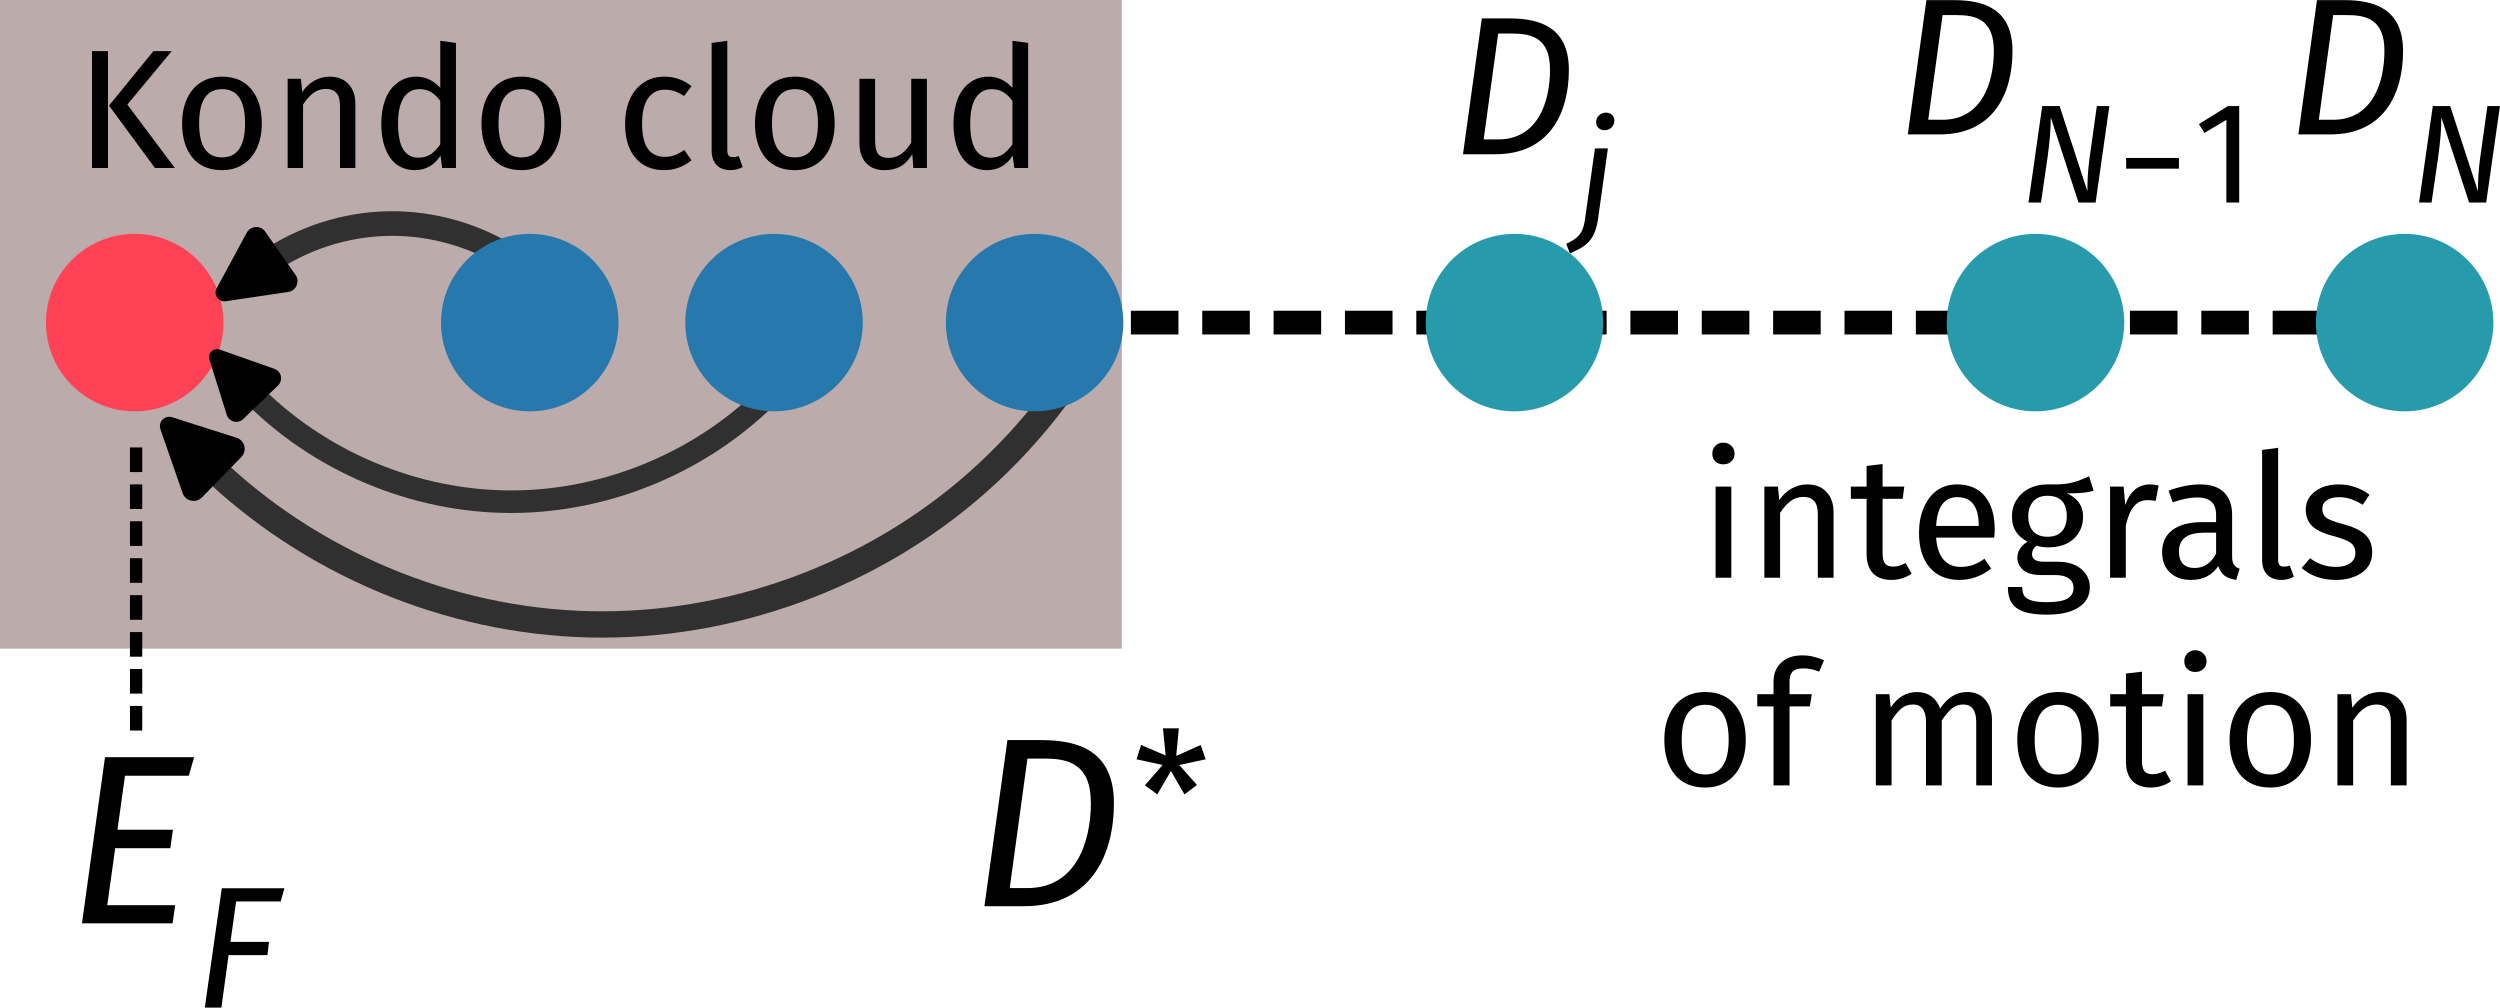 <?xml version="1.0" encoding="UTF-8" standalone="no"?>
<!-- Created with Inkscape (http://www.inkscape.org/) -->

<svg
   width="203.12mm"
   height="81.864mm"
   viewBox="0 0 203.12 81.864"
   version="1.1"
   id="svg37341"
   inkscape:version="1.2.2 (b0a8486541, 2022-12-01)"
   sodipodi:docname="kondo_fp_1D.svg"
   xmlns:inkscape="http://www.inkscape.org/namespaces/inkscape"
   xmlns:sodipodi="http://sodipodi.sourceforge.net/DTD/sodipodi-0.dtd"
   xmlns="http://www.w3.org/2000/svg"
   xmlns:svg="http://www.w3.org/2000/svg"
   xmlns:ns6="http://www.iki.fi/pav/software/textext/">
  <sodipodi:namedview
     id="namedview37343"
     pagecolor="#505050"
     bordercolor="#eeeeee"
     borderopacity="1"
     inkscape:pageshadow="0"
     inkscape:pageopacity="0"
     inkscape:pagecheckerboard="0"
     inkscape:document-units="mm"
     showgrid="false"
     inkscape:zoom="1.3321579"
     inkscape:cx="346.43041"
     inkscape:cy="104.34199"
     inkscape:window-width="1920"
     inkscape:window-height="1018"
     inkscape:window-x="0"
     inkscape:window-y="0"
     inkscape:window-maximized="1"
     inkscape:current-layer="layer1"
     inkscape:snap-global="true"
     inkscape:snap-bbox="true"
     inkscape:object-paths="true"
     inkscape:snap-intersection-paths="true"
     inkscape:snap-smooth-nodes="true"
     inkscape:snap-midpoints="true"
     inkscape:snap-object-midpoints="true"
     inkscape:snap-center="true"
     inkscape:showpageshadow="0"
     inkscape:deskcolor="#505050" />
  <defs
     id="defs37338">
    <inkscape:path-effect
       effect="spiro"
       id="path-effect222434"
       is_visible="true"
       lpeversion="1" />
    <marker
       style="overflow:visible"
       id="RoundedArrow"
       refX="0"
       refY="0"
       orient="auto-start-reverse"
       inkscape:stockid="RoundedArrow"
       markerWidth="3.135"
       markerHeight="3.031"
       viewBox="0 0 6.135 5.93"
       inkscape:isstock="true"
       inkscape:collect="always"
       preserveAspectRatio="xMidYMid">
      <path
         transform="scale(0.7)"
         d="m -0.211,-4.106 6.422,3.211 a 1,1 90 0 1 0,1.789 L -0.211,4.106 A 1.236,1.236 31.717 0 1 -2,3 v -6 a 1.236,1.236 148.283 0 1 1.789,-1.106 z"
         style="fill:context-stroke;fill-rule:evenodd;stroke:none"
         id="path1367" />
    </marker>
    <inkscape:path-effect
       effect="spiro"
       id="path-effect6052"
       is_visible="true"
       lpeversion="1" />
    <inkscape:path-effect
       effect="spiro"
       id="path-effect40626"
       is_visible="true"
       lpeversion="1" />
    <inkscape:path-effect
       effect="spiro"
       id="path-effect40583"
       is_visible="true"
       lpeversion="1" />
    <inkscape:path-effect
       effect="spiro"
       id="path-effect40312"
       is_visible="true"
       lpeversion="1" />
    <marker
       style="overflow:visible"
       id="Arrow2Mend"
       refX="0"
       refY="0"
       orient="auto"
       inkscape:stockid="Arrow2Mend"
       inkscape:isstock="true">
      <path
         transform="scale(-0.6)"
         d="M 8.719,4.034 -2.207,0.016 8.719,-4.002 c -1.745,2.372 -1.735,5.617 -6e-7,8.035 z"
         style="fill:context-stroke;fill-rule:evenodd;stroke:context-stroke;stroke-width:0.625;stroke-linejoin:round"
         id="path40027" />
    </marker>
    <marker
       style="overflow:visible"
       id="Arrow2Lend"
       refX="0"
       refY="0"
       orient="auto"
       inkscape:stockid="Arrow2Lend"
       inkscape:isstock="true">
      <path
         transform="matrix(-1.1,0,0,-1.1,-1.1,0)"
         d="M 8.719,4.034 -2.207,0.016 8.719,-4.002 c -1.745,2.372 -1.735,5.617 -6e-7,8.035 z"
         style="fill:context-stroke;fill-rule:evenodd;stroke:context-stroke;stroke-width:0.625;stroke-linejoin:round"
         id="path40021" />
    </marker>
    <inkscape:path-effect
       effect="spiro"
       id="path-effect39918"
       is_visible="true"
       lpeversion="1" />
    <g
       id="id-348eead4-f802-4a20-9c3f-ec3af54e815f-1">
      <symbol
         overflow="visible"
         id="id-26d2e020-5b55-45c2-8d9b-d5427b253f80-0">
        <path
           style="stroke:none;stroke-width:0"
           d="M 5.406,-10.469 H 1.219 V 3.484 h 4.188 z M 4.875,-9.953 V 2.969 H 1.781 V -9.953 Z M 3.234,-4.5 c -0.391,0 -0.938,0.125 -0.938,0.391 0,0.125 0.094,0.234 0.25,0.234 0.031,0 0.078,-0.016 0.125,-0.031 0.172,-0.078 0.312,-0.109 0.516,-0.109 0.5,0 0.609,0.297 0.609,0.688 0,0.531 -0.188,0.719 -0.906,0.766 v 0.844 c 0,0.141 0.125,0.234 0.25,0.234 0.125,0 0.25,-0.094 0.25,-0.234 V -2.172 C 4.062,-2.266 4.344,-2.656 4.344,-3.344 4.344,-3.953 4.094,-4.5 3.234,-4.5 Z m -0.094,3.297 c -0.203,0 -0.344,0.156 -0.344,0.359 0,0.203 0.141,0.359 0.344,0.359 0.203,0 0.344,-0.156 0.344,-0.359 0,-0.203 -0.141,-0.359 -0.344,-0.359 z m 0,0"
           id="id-cff147c2-3051-4941-9d38-4e71dfdc8838-6" />
      </symbol>
      <symbol
         overflow="visible"
         id="id-a400812b-0682-4e22-91d4-1a95810e0664-1">
        <path
           style="stroke:none;stroke-width:0"
           d="M 1.938,-6.875 H 1 V 0 h 0.938 z m 0,0"
           id="id-d8312599-cbdd-4fdd-9013-2061d838f52b-5" />
      </symbol>
      <symbol
         overflow="visible"
         id="id-bf5f1f51-87d0-41a0-8075-972d5413004f-9">
        <path
           style="stroke:none;stroke-width:0"
           d="m 3.453,-6.984 c -1.719,0 -2.906,1.297 -2.906,3.562 0,2.312 1.188,3.547 2.906,3.547 1.719,0 2.891,-1.281 2.891,-3.547 0,-2.312 -1.172,-3.562 -2.891,-3.562 z m 0,0.781 c 1.172,0 1.891,0.797 1.891,2.781 0,1.984 -0.734,2.766 -1.891,2.766 -1.125,0 -1.891,-0.781 -1.891,-2.766 0,-1.984 0.734,-2.781 1.891,-2.781 z m 0,0"
           id="id-3b7225d6-754a-4c74-b353-1ac9904a2899-4" />
      </symbol>
      <symbol
         overflow="visible"
         id="id-2d26eedb-cbd4-4323-aa5f-dd81438bf999-9">
        <path
           style="stroke:none;stroke-width:0"
           d="M 6.562,-6.875 H 5.281 l -1.375,5 -1.438,-5 H 1.188 L 0.625,0 H 1.516 L 1.75,-3.031 c 0.078,-1 0.125,-2.078 0.125,-2.875 l 1.562,5.125 h 0.891 l 1.484,-5.125 c 0.016,0.578 0.078,1.734 0.172,2.812 L 6.219,0 h 0.922 z m 0,0"
           id="id-cd42413e-f022-4038-99d0-47f5b6b45583-0" />
      </symbol>
      <symbol
         overflow="visible"
         id="id-116e3481-31b3-4215-bbc4-0155d58d7719-9">
        <path
           style="stroke:none;stroke-width:0"
           d="m 2.375,-5.375 c -1.094,0 -1.891,0.609 -1.891,1.453 0,0.734 0.438,1.219 1.578,1.516 1.016,0.266 1.281,0.469 1.281,0.984 0,0.5 -0.438,0.797 -1.125,0.797 -0.578,0 -1.062,-0.188 -1.484,-0.5 L 0.25,-0.562 c 0.453,0.391 1.094,0.688 1.984,0.688 1.062,0 2.078,-0.5 2.078,-1.594 0,-0.922 -0.641,-1.359 -1.75,-1.641 -0.844,-0.219 -1.125,-0.422 -1.125,-0.844 0,-0.422 0.359,-0.688 0.969,-0.688 0.484,0 0.891,0.141 1.359,0.438 L 4.156,-4.781 C 3.656,-5.156 3.109,-5.375 2.375,-5.375 Z m 0,0"
           id="id-5b545060-9e2b-41d0-a164-bc429ff3b415-1" />
      </symbol>
    </g>
    <marker
       style="overflow:visible"
       id="Arrow2Mend-6"
       refX="0"
       refY="0"
       orient="auto"
       inkscape:stockid="Arrow2Mend"
       inkscape:isstock="true">
      <path
         transform="scale(-0.6)"
         d="M 8.719,4.034 -2.207,0.016 8.719,-4.002 c -1.745,2.372 -1.735,5.617 -6e-7,8.035 z"
         style="fill:context-stroke;fill-rule:evenodd;stroke:context-stroke;stroke-width:0.625;stroke-linejoin:round"
         id="path40027-5" />
    </marker>
    <marker
       style="overflow:visible"
       id="Arrow2Mend-3"
       refX="0"
       refY="0"
       orient="auto"
       inkscape:stockid="Arrow2Mend"
       inkscape:isstock="true">
      <path
         transform="scale(-0.6)"
         d="M 8.719,4.034 -2.207,0.016 8.719,-4.002 c -1.745,2.372 -1.735,5.617 -6e-7,8.035 z"
         style="fill:context-stroke;fill-rule:evenodd;stroke:context-stroke;stroke-width:0.625;stroke-linejoin:round"
         id="path40027-9" />
    </marker>
    <marker
       style="overflow:visible"
       id="Arrow2Mend-6-8"
       refX="0"
       refY="0"
       orient="auto"
       inkscape:stockid="Arrow2Mend"
       inkscape:isstock="true">
      <path
         transform="scale(-0.6)"
         d="M 8.719,4.034 -2.207,0.016 8.719,-4.002 c -1.745,2.372 -1.735,5.617 -6e-7,8.035 z"
         style="fill:context-stroke;fill-rule:evenodd;stroke:context-stroke;stroke-width:0.625;stroke-linejoin:round"
         id="path40027-5-1" />
    </marker>
    <g
       id="id-62189c6b-5d66-4fef-8b7d-fc352cd2adfe-9">
      <symbol
         overflow="visible"
         id="id-e22316f3-54b4-40ac-93a6-0022eef067fa-0">
        <path
           style="stroke:none"
           d=""
           id="id-1e11642b-2eda-4f4d-a8a0-5e0f071bf297-8" />
      </symbol>
      <symbol
         overflow="visible"
         id="id-3bbebedf-1cfb-475f-b895-5af4f8ecd32f-8">
        <path
           style="stroke:none"
           d="m 1.578,-0.781 c -0.094,0.391 -0.109,0.469 -0.906,0.469 -0.156,0 -0.266,0 -0.266,0.188 C 0.406,0 0.484,0 0.672,0 h 3.312 c 2.062,0 4.031,-2.109 4.031,-4.281 0,-1.406 -0.844,-2.531 -2.344,-2.531 h -3.344 c -0.188,0 -0.297,0 -0.297,0.188 0,0.125 0.078,0.125 0.281,0.125 0.125,0 0.312,0.016 0.422,0.016 0.172,0.031 0.219,0.047 0.219,0.172 0,0.031 0,0.062 -0.031,0.188 z M 3.734,-6.125 C 3.828,-6.469 3.844,-6.5 4.281,-6.5 h 1.062 c 0.969,0 1.797,0.531 1.797,1.844 0,0.484 -0.188,2.125 -1.047,3.219 -0.281,0.375 -1.062,1.125 -2.297,1.125 h -1.125 c -0.141,0 -0.156,0 -0.219,0 -0.094,-0.016 -0.125,-0.031 -0.125,-0.109 0,-0.031 0,-0.047 0.047,-0.219 z m 0,0"
           id="id-ba37b9d3-8101-44c1-8d6c-d9e5d0db19f7-5" />
      </symbol>
      <symbol
         overflow="visible"
         id="id-ae52efcc-523f-4293-91fa-fbe9c7e1b10d-0">
        <path
           style="stroke:none"
           d=""
           id="id-f25407aa-c1df-4c67-819a-2ce956e587b7-9" />
      </symbol>
      <symbol
         overflow="visible"
         id="id-3d983698-3a84-4d5d-8cc1-90b3bcd0da2a-6">
        <path
           style="stroke:none"
           d="M 5.812,-4 C 5.875,-4.266 6,-4.5 6.547,-4.516 c 0.031,0 0.141,0 0.141,-0.141 0,-0.047 -0.031,-0.109 -0.109,-0.109 -0.219,0 -0.484,0.031 -0.719,0.031 -0.172,0 -0.562,-0.031 -0.734,-0.031 -0.031,0 -0.141,0 -0.141,0.156 0,0.094 0.094,0.094 0.156,0.094 0.328,0.016 0.438,0.125 0.438,0.297 0,0.047 0,0.094 -0.031,0.156 l -0.75,3.047 -1.766,-3.625 c -0.062,-0.125 -0.078,-0.125 -0.25,-0.125 H 1.828 c -0.125,0 -0.219,0 -0.219,0.156 0,0.094 0.078,0.094 0.234,0.094 0.141,0 0.297,0.016 0.438,0.047 L 1.359,-0.75 c -0.062,0.266 -0.188,0.484 -0.734,0.5 -0.047,0 -0.141,0 -0.141,0.141 C 0.484,-0.031 0.531,0 0.578,0 0.812,0 1.078,-0.031 1.312,-0.031 1.484,-0.031 1.875,0 2.047,0 2.125,0 2.188,-0.031 2.188,-0.141 2.188,-0.25 2.109,-0.25 2.031,-0.25 c -0.438,-0.016 -0.438,-0.203 -0.438,-0.297 0,-0.031 0,-0.062 0.016,-0.172 l 0.906,-3.562 2.031,4.156 C 4.594,0 4.625,0 4.703,0 4.812,0 4.812,-0.016 4.844,-0.141 Z m 0,0"
           id="id-1ab8bf63-5b00-4656-a5e8-85a558a189d3-3" />
      </symbol>
    </g>
    <g
       id="id-cc5ab6d5-478a-4855-b676-c375666dda53-7">
      <symbol
         overflow="visible"
         id="id-330b5477-eb13-4fa5-a9d9-f2e6d639fb21-5">
        <path
           style="stroke:none;stroke-width:0"
           d=""
           id="id-86a662d1-e6c7-48ad-9943-cb29679a8334-3" />
      </symbol>
      <symbol
         overflow="visible"
         id="id-145942e8-8cb1-47d4-bcd6-116b08d3274f-5">
        <path
           style="stroke:none;stroke-width:0"
           d="M 7.062,-2.328 C 7.078,-2.375 7.109,-2.438 7.109,-2.469 c 0,0 0,-0.109 -0.125,-0.109 -0.094,0 -0.109,0.062 -0.125,0.125 C 6.203,-0.984 5.844,-0.312 4.141,-0.312 H 2.688 c -0.141,0 -0.172,0 -0.219,0 -0.109,-0.016 -0.141,-0.031 -0.141,-0.109 0,-0.031 0,-0.047 0.047,-0.219 L 3.062,-3.375 h 0.984 c 0.844,0 0.844,0.219 0.844,0.469 0,0.062 0,0.188 -0.062,0.484 C 4.812,-2.375 4.797,-2.344 4.797,-2.312 c 0,0.047 0.031,0.109 0.125,0.109 C 5,-2.203 5.031,-2.25 5.078,-2.406 l 0.562,-2.328 c 0,-0.062 -0.047,-0.109 -0.125,-0.109 -0.078,0 -0.109,0.062 -0.125,0.172 -0.219,0.766 -0.391,1 -1.312,1 h -0.938 l 0.594,-2.406 C 3.828,-6.438 3.844,-6.469 4.281,-6.469 H 5.688 c 1.203,0 1.516,0.281 1.516,1.109 0,0.234 0,0.25 -0.047,0.531 0,0.047 -0.016,0.125 -0.016,0.172 0,0.047 0.031,0.125 0.125,0.125 0.109,0 0.125,-0.062 0.141,-0.25 L 7.609,-6.516 C 7.641,-6.781 7.594,-6.781 7.344,-6.781 H 2.297 c -0.188,0 -0.297,0 -0.297,0.203 0,0.109 0.094,0.109 0.281,0.109 0.375,0 0.656,0 0.656,0.172 0,0.047 0,0.062 -0.062,0.25 L 1.562,-0.781 c -0.094,0.391 -0.109,0.469 -0.906,0.469 -0.172,0 -0.281,0 -0.281,0.188 C 0.375,0 0.469,0 0.656,0 h 5.172 c 0.234,0 0.25,-0.016 0.312,-0.172 z m 0,0"
           id="id-9d02cc95-8b9e-4e3c-9cdf-421e4857450c-6" />
      </symbol>
      <symbol
         overflow="visible"
         id="id-c1073de6-8f14-45e2-99ca-33a21c734d98-2">
        <path
           style="stroke:none;stroke-width:0"
           d="M 6.734,-2.266 C 6.844,-2.328 6.922,-2.375 6.922,-2.5 c 0,-0.109 -0.078,-0.156 -0.188,-0.219 L 1.203,-5.312 C 1.078,-5.391 1.062,-5.391 1.031,-5.391 c -0.109,0 -0.203,0.094 -0.203,0.203 0,0.094 0.047,0.156 0.188,0.219 L 6.25,-2.5 1.016,-0.016 c -0.141,0.062 -0.188,0.125 -0.188,0.219 0,0.109 0.094,0.203 0.203,0.203 0.031,0 0.047,0 0.172,-0.078 z m 0,0"
           id="id-570247a5-3232-4e84-9476-2b834647b88b-9" />
      </symbol>
      <symbol
         overflow="visible"
         id="id-a2438009-a31c-407e-9bee-d99a07cf5b97-1">
        <path
           style="stroke:none;stroke-width:0"
           d=""
           id="id-db07e409-66d1-4897-a0e2-50ec558b6b64-2" />
      </symbol>
      <symbol
         overflow="visible"
         id="id-03a9f266-89dc-487b-beb2-4b1ebeeddb35-7">
        <path
           style="stroke:none;stroke-width:0"
           d="M 2.391,-2.25 H 3.125 c 0.531,0 0.625,0.094 0.625,0.312 0,0.109 0,0.125 -0.047,0.328 -0.016,0.031 -0.031,0.062 -0.031,0.078 0,0.062 0.062,0.109 0.125,0.109 0.094,0 0.094,-0.047 0.141,-0.172 l 0.375,-1.469 c 0,-0.031 0.016,-0.125 0.016,-0.141 0,-0.078 -0.047,-0.109 -0.109,-0.109 -0.094,0 -0.109,0.047 -0.141,0.172 C 3.938,-2.594 3.734,-2.5 3.141,-2.5 h -0.688 l 0.438,-1.75 c 0.047,-0.203 0.062,-0.234 0.344,-0.234 H 4.312 c 0.922,0 1.094,0.219 1.094,0.812 0,0.219 -0.031,0.375 -0.031,0.422 0,0.062 0.031,0.125 0.125,0.125 0.109,0 0.109,-0.062 0.125,-0.188 L 5.75,-4.516 c 0.016,-0.219 -0.031,-0.219 -0.203,-0.219 h -3.719 c -0.141,0 -0.219,0 -0.219,0.156 0,0.094 0.078,0.094 0.219,0.094 0,0 0.141,0 0.266,0.016 C 2.234,-4.453 2.25,-4.438 2.25,-4.375 c 0,0.047 -0.016,0.125 -0.031,0.156 L 1.312,-0.578 C 1.234,-0.297 1.234,-0.25 0.688,-0.25 c -0.109,0 -0.203,0 -0.203,0.141 C 0.484,-0.031 0.531,0 0.594,0 0.797,0 1.312,-0.031 1.516,-0.031 l 0.531,0.016 C 2.234,-0.016 2.422,0 2.594,0 2.641,0 2.75,0 2.75,-0.156 2.75,-0.25 2.672,-0.25 2.516,-0.25 c -0.016,0 -0.188,0 -0.375,-0.016 C 2,-0.281 1.938,-0.281 1.938,-0.391 c 0,-0.016 0,-0.047 0.016,-0.125 z m 0,0"
           id="id-208e8246-31b9-4342-8946-d15c8654c4b9-0" />
      </symbol>
    </g>
  </defs>
  <g
     inkscape:label="Layer 1"
     inkscape:groupmode="layer"
     id="layer1"
     transform="translate(-80.985, -85.521)">
    <rect
       style="opacity:0.388;fill:#502724;fill-opacity:1;stroke:none;stroke-width:2.452;stroke-miterlimit:4;stroke-dasharray:2.452, 7.355;stroke-dashoffset:0;stroke-opacity:1"
       id="rect38028"
       width="91.148"
       height="52.701"
       x="80.985"
       y="85.521" />
    <path
       style="fill:none;stroke:#000000;stroke-width:1.933;stroke-linecap:butt;stroke-linejoin:miter;stroke-miterlimit:4;stroke-dasharray:3.865, 1.933;stroke-dashoffset:0;stroke-opacity:1"
       d="m 167.068,111.732 c 109.532,0 109.532,0 109.532,0"
       id="path37627" />
    <circle
       style="opacity:1;fill:#279bac;fill-opacity:1;stroke:none;stroke-width:3.223;stroke-miterlimit:4;stroke-dasharray:3.223, 9.669;stroke-dashoffset:0;stroke-opacity:1"
       id="path37731-4-8-2"
       cx="246.365"
       cy="111.732"
       r="7.21" />
    <circle
       style="fill:#ff4256;fill-opacity:1;stroke:none;stroke-width:3.223;stroke-miterlimit:4;stroke-dasharray:3.223, 9.669;stroke-dashoffset:0;stroke-opacity:1;opacity:1"
       id="path37731-4-8-2-2"
       cx="91.929"
       cy="111.732"
       r="7.21" />
    <circle
       style="opacity:1;fill:#279bac;fill-opacity:1;stroke:none;stroke-width:3.223;stroke-miterlimit:4;stroke-dasharray:3.223, 9.669;stroke-dashoffset:0;stroke-opacity:1"
       id="path37731-4-8-7-7"
       cx="276.359"
       cy="111.732"
       r="7.21" />
    <path
       style="fill:none;stroke:#303030;stroke-width:2;stroke-linecap:butt;stroke-linejoin:miter;stroke-miterlimit:4;stroke-dasharray:none;stroke-opacity:1;marker-end:url(#RoundedArrow)"
       d="m 127.804,111.732 c -1.331,-2.021 -3.077,-3.767 -5.098,-5.098 -2.973,-1.959 -6.541,-3 -10.101,-2.949 -3.56,0.051 -7.096,1.195 -10.012,3.238"
       id="path39916-4"
       inkscape:path-effect="#path-effect40583"
       inkscape:original-d="m 127.80396,111.73188 c -1.69993,-1.69892 -3.39934,-3.39833 -5.09826,-5.09826 -1.69891,-1.69993 -11.65641,-1.40962 -20.11286,0.28929"
       sodipodi:nodetypes="csc" />
    <path
       style="fill:none;stroke:#303030;stroke-width:1.832;stroke-linecap:butt;stroke-linejoin:miter;stroke-miterlimit:4;stroke-dasharray:none;stroke-opacity:1;marker-end:url(#RoundedArrow)"
       d="m 144.32,116.676 c -0.161,0.176 -0.324,0.35 -0.49,0.523 -5.488,5.715 -13.354,9.074 -21.277,9.085 -7.924,0.011 -15.799,-3.325 -21.303,-9.025"
       id="path39916-6-2"
       inkscape:path-effect="#path-effect40626"
       inkscape:original-d="m 144.31966,116.67623 c -1.40241,1.72841 0.91176,-1.20682 -0.48983,0.52263 -1.40157,1.72944 -35.60399,1.78844 -42.58045,0.06"
       sodipodi:nodetypes="csc" />
    <path
       style="fill:none;stroke:#000000;stroke-width:1;stroke-linecap:butt;stroke-linejoin:miter;stroke-miterlimit:4;stroke-dasharray:2, 1;stroke-dashoffset:0;stroke-opacity:1"
       d="M 92.043,121.876 V 144.883"
       id="path6050"
       inkscape:path-effect="#path-effect6052"
       inkscape:original-d="m 92.043164,121.87614 c 5.06e-4,7.66923 5.06e-4,15.33818 0,23.00686" />
    <g
       transform="matrix(1.381,0,0,1.381,88.461,88.837)"
       ns6:version="1.8.2"
       ns6:texconverter="xelatex"
       ns6:pdfconverter="inkscape"
       ns6:text="Kondo cloud"
       ns6:preamble="/home/kirito/.config/textext/beamer_preamble.tex"
       ns6:scale="18.440536980142454"
       ns6:alignment="middle center"
       ns6:stroke-to-path="0"
       ns6:inkscapeversion="1.1.1"
       ns6:jacobian_sqrt="6.50542"
       id="g209378">
      <defs
         id="id-6071815f-a233-436c-8d42-bbb9d2f30505">
        <g
           id="id-b0dda80d-3a04-453c-bdca-42b4b730ca33">
          <g
             id="id-2e03db08-ff48-4dd9-832a-ed3b9e3016b6">
            <path
               d="M 5.406,-10.469 V 3.484 H 1.219 V -10.469 Z M 4.875,-9.953 H 1.781 V 2.969 H 4.875 Z M 3.234,-4.5 c 0.395,0 0.676,0.109 0.844,0.328 0.176,0.211 0.266,0.484 0.266,0.828 0,0.344 -0.078,0.617 -0.234,0.812 -0.148,0.188 -0.387,0.309 -0.719,0.359 v 0.453 c 0,0.074 -0.027,0.133 -0.078,0.172 -0.055,0.043 -0.109,0.062 -0.172,0.062 -0.062,0 -0.121,-0.02 -0.172,-0.062 C 2.914,-1.586 2.891,-1.645 2.891,-1.719 V -2.562 c 0.352,-0.02 0.594,-0.082 0.719,-0.188 0.125,-0.113 0.188,-0.305 0.188,-0.578 0,-0.219 -0.047,-0.383 -0.141,-0.5 -0.086,-0.125 -0.242,-0.188 -0.469,-0.188 -0.188,0 -0.359,0.039 -0.516,0.109 -0.055,0.023 -0.094,0.031 -0.125,0.031 -0.074,0 -0.137,-0.02 -0.188,-0.062 -0.043,-0.039 -0.062,-0.098 -0.062,-0.172 0,-0.125 0.098,-0.219 0.297,-0.281 C 2.789,-4.461 3.004,-4.5 3.234,-4.5 Z m -0.094,3.297 c 0.102,0 0.188,0.039 0.25,0.109 0.062,0.062 0.094,0.148 0.094,0.25 0,0.105 -0.031,0.195 -0.094,0.266 -0.062,0.062 -0.148,0.094 -0.25,0.094 -0.105,0 -0.188,-0.031 -0.25,-0.094 -0.062,-0.07 -0.094,-0.16 -0.094,-0.266 0,-0.102 0.031,-0.188 0.094,-0.25 0.062,-0.07 0.145,-0.109 0.25,-0.109 z m 0,0"
               id="id-442e1e4e-466e-4637-b705-721d1ab6a974" />
          </g>
          <g
             id="id-3e62ba9c-32d4-435e-b772-c1c5bcdd1ec1">
            <path
               d="M 1.938,-6.875 V 0 H 1 v -6.875 z m 3.75,0 L 3.078,-3.734 5.875,0 H 4.703 L 2,-3.672 4.609,-6.875 Z m 0,0"
               id="id-8c238d71-90bb-44c6-947a-5922149a1ab5" />
          </g>
          <g
             id="id-ecadb5de-69c7-4246-a538-d1d05c415097">
            <path
               d="m 2.922,-5.375 c 0.738,0 1.312,0.25 1.719,0.75 0.406,0.492 0.609,1.156 0.609,2 0,0.543 -0.094,1.023 -0.281,1.438 -0.188,0.418 -0.461,0.742 -0.812,0.969 C 3.812,0.008 3.395,0.125 2.906,0.125 2.164,0.125 1.586,-0.117 1.172,-0.609 0.766,-1.109 0.562,-1.781 0.562,-2.625 c 0,-0.539 0.094,-1.02 0.281,-1.438 0.188,-0.414 0.457,-0.738 0.812,-0.969 C 2.008,-5.258 2.43,-5.375 2.922,-5.375 Z m 0,0.734 c -0.906,0 -1.359,0.672 -1.359,2.016 0,1.336 0.445,2 1.344,2 0.906,0 1.359,-0.664 1.359,-2 0,-1.344 -0.449,-2.016 -1.344,-2.016 z m 0,0"
               id="id-0a110dc6-ece0-4eb4-9daf-7b2730002cab" />
          </g>
          <g
             id="id-48ff8974-0b9b-4b2b-97c5-f1eb2f66eb74">
            <path
               d="m 3.422,-5.375 c 0.477,0 0.848,0.148 1.109,0.438 0.27,0.281 0.406,0.672 0.406,1.172 V 0 H 4.031 v -3.641 c 0,-0.375 -0.074,-0.633 -0.219,-0.781 -0.137,-0.156 -0.34,-0.234 -0.609,-0.234 -0.281,0 -0.531,0.086 -0.75,0.25 -0.211,0.156 -0.406,0.383 -0.594,0.672 V 0 h -0.906 v -5.25 h 0.781 L 1.812,-4.469 C 2,-4.75 2.227,-4.969 2.5,-5.125 c 0.281,-0.164 0.586,-0.25 0.922,-0.25 z m 0,0"
               id="id-79728021-eff3-477c-92b7-d23107002a8a" />
          </g>
          <g
             id="id-545e20dc-2573-4d13-a7d5-0a5a56990642">
            <path
               d="M 5.016,-7.359 V 0 h -0.812 L 4.109,-0.734 C 3.941,-0.461 3.727,-0.25 3.469,-0.094 3.207,0.051 2.922,0.125 2.609,0.125 c -0.625,0 -1.117,-0.242 -1.469,-0.734 -0.344,-0.5 -0.516,-1.164 -0.516,-2 0,-0.531 0.078,-1.004 0.234,-1.422 0.164,-0.426 0.406,-0.754 0.719,-0.984 C 1.891,-5.254 2.258,-5.375 2.688,-5.375 c 0.531,0 1,0.219 1.406,0.656 v -2.766 z m -2.219,6.75 c 0.281,0 0.52,-0.062 0.719,-0.188 0.195,-0.133 0.391,-0.332 0.578,-0.594 v -2.562 C 3.926,-4.18 3.742,-4.352 3.547,-4.469 3.348,-4.582 3.125,-4.641 2.875,-4.641 c -0.406,0 -0.719,0.172 -0.938,0.516 -0.219,0.336 -0.328,0.836 -0.328,1.5 0,0.68 0.098,1.184 0.297,1.516 0.207,0.336 0.504,0.5 0.891,0.5 z m 0,0"
               id="id-494aeebc-2cb1-4083-9954-2060373e9b77" />
          </g>
          <g
             id="id-a52758d0-a05a-47e5-a2ea-6a41fffe058a">
            <path
               d="m 2.859,-5.375 c 0.312,0 0.598,0.047 0.859,0.141 0.258,0.086 0.508,0.227 0.75,0.422 l -0.438,0.578 c -0.188,-0.125 -0.371,-0.219 -0.547,-0.281 -0.18,-0.062 -0.371,-0.094 -0.578,-0.094 -0.43,0 -0.762,0.172 -1,0.516 -0.23,0.336 -0.344,0.828 -0.344,1.484 0,0.668 0.113,1.164 0.344,1.484 0.227,0.312 0.562,0.469 1,0.469 0.195,0 0.383,-0.031 0.562,-0.094 0.176,-0.062 0.367,-0.164 0.578,-0.312 L 4.469,-0.453 C 3.988,-0.066 3.453,0.125 2.859,0.125 2.148,0.125 1.586,-0.113 1.172,-0.594 0.766,-1.07 0.562,-1.734 0.562,-2.578 c 0,-0.562 0.094,-1.051 0.281,-1.469 0.188,-0.414 0.453,-0.738 0.797,-0.969 0.344,-0.238 0.75,-0.359 1.219,-0.359 z m 0,0"
               id="id-84ee3d6d-79a4-4f0c-9c39-950cafc0b2e9" />
          </g>
          <g
             id="id-923b6bcf-a120-43c8-ac83-da09b9f3b093">
            <path
               d="M 2,0.125 C 1.656,0.125 1.383,0.023 1.188,-0.172 0.988,-0.379 0.891,-0.664 0.891,-1.031 v -6.328 l 0.922,-0.125 V -1.062 c 0,0.148 0.023,0.258 0.078,0.328 0.051,0.062 0.133,0.094 0.25,0.094 0.125,0 0.238,-0.02 0.344,-0.062 L 2.719,-0.062 C 2.5,0.062 2.258,0.125 2,0.125 Z m 0,0"
               id="id-5fd55684-1927-435d-bec8-00eb56cf5b97" />
          </g>
          <g
             id="id-dc101f82-2494-4d8d-87f5-5b6fb4cfa061">
            <path
               d="M 4.859,0 H 4.062 L 4,-0.812 C 3.801,-0.488 3.57,-0.25 3.312,-0.094 3.051,0.051 2.734,0.125 2.359,0.125 1.898,0.125 1.539,-0.016 1.281,-0.297 1.02,-0.578 0.891,-0.973 0.891,-1.484 V -5.25 H 1.812 v 3.672 c 0,0.355 0.062,0.609 0.188,0.766 0.125,0.148 0.332,0.219 0.625,0.219 0.508,0 0.945,-0.301 1.312,-0.906 v -3.75 h 0.922 z m 0,0"
               id="id-c71b8d28-de75-48db-9c8e-c423c0e0ff52" />
          </g>
        </g>
      </defs>
      <g
         fill="#000000"
         fill-opacity="1"
         id="id-654c2d59-d42a-4700-9e08-9cbdef09802c"
         transform="translate(-149.712,-127.281)">
        <g
           transform="translate(148.712,134.765)"
           id="g209345">
          <path
             d="M 1.938,-6.875 V 0 H 1 v -6.875 z m 3.75,0 L 3.078,-3.734 5.875,0 H 4.703 L 2,-3.672 4.609,-6.875 Z m 0,0"
             id="id-3aec09bc-bad7-49f9-bce9-0f4be000422d" />
        </g>
      </g>
      <g
         fill="#000000"
         fill-opacity="1"
         id="id-2f5d66f4-e291-462f-9ce0-7e651f532f65"
         transform="translate(-149.712,-127.281)">
        <g
           transform="translate(154.45,134.765)"
           id="g209349">
          <path
             d="m 2.922,-5.375 c 0.738,0 1.312,0.25 1.719,0.75 0.406,0.492 0.609,1.156 0.609,2 0,0.543 -0.094,1.023 -0.281,1.438 -0.188,0.418 -0.461,0.742 -0.812,0.969 C 3.812,0.008 3.395,0.125 2.906,0.125 2.164,0.125 1.586,-0.117 1.172,-0.609 0.766,-1.109 0.562,-1.781 0.562,-2.625 c 0,-0.539 0.094,-1.02 0.281,-1.438 0.188,-0.414 0.457,-0.738 0.812,-0.969 C 2.008,-5.258 2.43,-5.375 2.922,-5.375 Z m 0,0.734 c -0.906,0 -1.359,0.672 -1.359,2.016 0,1.336 0.445,2 1.344,2 0.906,0 1.359,-0.664 1.359,-2 0,-1.344 -0.449,-2.016 -1.344,-2.016 z m 0,0"
             id="id-eda1765a-96e7-408d-8950-6847b8b671f5" />
        </g>
        <g
           transform="translate(160.269,134.765)"
           id="g209352">
          <path
             d="m 3.422,-5.375 c 0.477,0 0.848,0.148 1.109,0.438 0.27,0.281 0.406,0.672 0.406,1.172 V 0 H 4.031 v -3.641 c 0,-0.375 -0.074,-0.633 -0.219,-0.781 -0.137,-0.156 -0.34,-0.234 -0.609,-0.234 -0.281,0 -0.531,0.086 -0.75,0.25 -0.211,0.156 -0.406,0.383 -0.594,0.672 V 0 h -0.906 v -5.25 h 0.781 L 1.812,-4.469 C 2,-4.75 2.227,-4.969 2.5,-5.125 c 0.281,-0.164 0.586,-0.25 0.922,-0.25 z m 0,0"
             id="id-72cb6a87-dc4a-42ed-aeca-1297ce1ceb56" />
        </g>
        <g
           transform="translate(166.107,134.765)"
           id="g209355">
          <path
             d="M 5.016,-7.359 V 0 h -0.812 L 4.109,-0.734 C 3.941,-0.461 3.727,-0.25 3.469,-0.094 3.207,0.051 2.922,0.125 2.609,0.125 c -0.625,0 -1.117,-0.242 -1.469,-0.734 -0.344,-0.5 -0.516,-1.164 -0.516,-2 0,-0.531 0.078,-1.004 0.234,-1.422 0.164,-0.426 0.406,-0.754 0.719,-0.984 C 1.891,-5.254 2.258,-5.375 2.688,-5.375 c 0.531,0 1,0.219 1.406,0.656 v -2.766 z m -2.219,6.75 c 0.281,0 0.52,-0.062 0.719,-0.188 0.195,-0.133 0.391,-0.332 0.578,-0.594 v -2.562 C 3.926,-4.18 3.742,-4.352 3.547,-4.469 3.348,-4.582 3.125,-4.641 2.875,-4.641 c -0.406,0 -0.719,0.172 -0.938,0.516 -0.219,0.336 -0.328,0.836 -0.328,1.5 0,0.68 0.098,1.184 0.297,1.516 0.207,0.336 0.504,0.5 0.891,0.5 z m 0,0"
             id="id-26558d1c-23b6-4eef-abf1-36ce370ac8d7" />
        </g>
        <g
           transform="translate(172.064,134.765)"
           id="g209358">
          <path
             d="m 2.922,-5.375 c 0.738,0 1.312,0.25 1.719,0.75 0.406,0.492 0.609,1.156 0.609,2 0,0.543 -0.094,1.023 -0.281,1.438 -0.188,0.418 -0.461,0.742 -0.812,0.969 C 3.812,0.008 3.395,0.125 2.906,0.125 2.164,0.125 1.586,-0.117 1.172,-0.609 0.766,-1.109 0.562,-1.781 0.562,-2.625 c 0,-0.539 0.094,-1.02 0.281,-1.438 0.188,-0.414 0.457,-0.738 0.812,-0.969 C 2.008,-5.258 2.43,-5.375 2.922,-5.375 Z m 0,0.734 c -0.906,0 -1.359,0.672 -1.359,2.016 0,1.336 0.445,2 1.344,2 0.906,0 1.359,-0.664 1.359,-2 0,-1.344 -0.449,-2.016 -1.344,-2.016 z m 0,0"
             id="id-aa7c5983-d36a-4010-bd41-54c86daac748" />
        </g>
      </g>
      <g
         fill="#000000"
         fill-opacity="1"
         id="id-c52ba3e0-0ff4-4f66-8c72-1686cd5effb9"
         transform="translate(-149.712,-127.281)">
        <g
           transform="translate(180.513,134.765)"
           id="g209362">
          <path
             d="m 2.859,-5.375 c 0.312,0 0.598,0.047 0.859,0.141 0.258,0.086 0.508,0.227 0.75,0.422 l -0.438,0.578 c -0.188,-0.125 -0.371,-0.219 -0.547,-0.281 -0.18,-0.062 -0.371,-0.094 -0.578,-0.094 -0.43,0 -0.762,0.172 -1,0.516 -0.23,0.336 -0.344,0.828 -0.344,1.484 0,0.668 0.113,1.164 0.344,1.484 0.227,0.312 0.562,0.469 1,0.469 0.195,0 0.383,-0.031 0.562,-0.094 0.176,-0.062 0.367,-0.164 0.578,-0.312 L 4.469,-0.453 C 3.988,-0.066 3.453,0.125 2.859,0.125 2.148,0.125 1.586,-0.113 1.172,-0.594 0.766,-1.07 0.562,-1.734 0.562,-2.578 c 0,-0.562 0.094,-1.051 0.281,-1.469 0.188,-0.414 0.453,-0.738 0.797,-0.969 0.344,-0.238 0.75,-0.359 1.219,-0.359 z m 0,0"
             id="id-2005ca69-7d72-459e-9885-150c2cff49b6" />
        </g>
        <g
           transform="translate(185.275,134.765)"
           id="g209365">
          <path
             d="M 2,0.125 C 1.656,0.125 1.383,0.023 1.188,-0.172 0.988,-0.379 0.891,-0.664 0.891,-1.031 v -6.328 l 0.922,-0.125 V -1.062 c 0,0.148 0.023,0.258 0.078,0.328 0.051,0.062 0.133,0.094 0.25,0.094 0.125,0 0.238,-0.02 0.344,-0.062 L 2.719,-0.062 C 2.5,0.062 2.258,0.125 2,0.125 Z m 0,0"
             id="id-918d59be-eafd-4597-8680-80242b24232a" />
        </g>
      </g>
      <g
         fill="#000000"
         fill-opacity="1"
         id="id-992a04e8-1853-41d9-97fb-829888aac0ab"
         transform="translate(-149.712,-127.281)">
        <g
           transform="translate(188.154,134.765)"
           id="g209369">
          <path
             d="m 2.922,-5.375 c 0.738,0 1.312,0.25 1.719,0.75 0.406,0.492 0.609,1.156 0.609,2 0,0.543 -0.094,1.023 -0.281,1.438 -0.188,0.418 -0.461,0.742 -0.812,0.969 C 3.812,0.008 3.395,0.125 2.906,0.125 2.164,0.125 1.586,-0.117 1.172,-0.609 0.766,-1.109 0.562,-1.781 0.562,-2.625 c 0,-0.539 0.094,-1.02 0.281,-1.438 0.188,-0.414 0.457,-0.738 0.812,-0.969 C 2.008,-5.258 2.43,-5.375 2.922,-5.375 Z m 0,0.734 c -0.906,0 -1.359,0.672 -1.359,2.016 0,1.336 0.445,2 1.344,2 0.906,0 1.359,-0.664 1.359,-2 0,-1.344 -0.449,-2.016 -1.344,-2.016 z m 0,0"
             id="id-7e7e2b25-4ace-4af2-a579-58d2125256ae" />
        </g>
        <g
           transform="translate(193.972,134.765)"
           id="g209372">
          <path
             d="M 4.859,0 H 4.062 L 4,-0.812 C 3.801,-0.488 3.57,-0.25 3.312,-0.094 3.051,0.051 2.734,0.125 2.359,0.125 1.898,0.125 1.539,-0.016 1.281,-0.297 1.02,-0.578 0.891,-0.973 0.891,-1.484 V -5.25 H 1.812 v 3.672 c 0,0.355 0.062,0.609 0.188,0.766 0.125,0.148 0.332,0.219 0.625,0.219 0.508,0 0.945,-0.301 1.312,-0.906 v -3.75 h 0.922 z m 0,0"
             id="id-062adcd0-a2fc-41f6-963c-2f894347f0b0" />
        </g>
        <g
           transform="translate(199.77,134.765)"
           id="g209375">
          <path
             d="M 5.016,-7.359 V 0 h -0.812 L 4.109,-0.734 C 3.941,-0.461 3.727,-0.25 3.469,-0.094 3.207,0.051 2.922,0.125 2.609,0.125 c -0.625,0 -1.117,-0.242 -1.469,-0.734 -0.344,-0.5 -0.516,-1.164 -0.516,-2 0,-0.531 0.078,-1.004 0.234,-1.422 0.164,-0.426 0.406,-0.754 0.719,-0.984 C 1.891,-5.254 2.258,-5.375 2.688,-5.375 c 0.531,0 1,0.219 1.406,0.656 v -2.766 z m -2.219,6.75 c 0.281,0 0.52,-0.062 0.719,-0.188 0.195,-0.133 0.391,-0.332 0.578,-0.594 v -2.562 C 3.926,-4.18 3.742,-4.352 3.547,-4.469 3.348,-4.582 3.125,-4.641 2.875,-4.641 c -0.406,0 -0.719,0.172 -0.938,0.516 -0.219,0.336 -0.328,0.836 -0.328,1.5 0,0.68 0.098,1.184 0.297,1.516 0.207,0.336 0.504,0.5 0.891,0.5 z m 0,0"
             id="id-4c2a267f-c1be-4b98-ae61-06f2cdbe56b8" />
        </g>
      </g>
    </g>
    <g
       transform="matrix(1.963,0,0,1.963,87.645,147.044)"
       ns6:version="1.8.2"
       ns6:texconverter="xelatex"
       ns6:pdfconverter="inkscape"
       ns6:text="$E_F$"
       ns6:preamble="/home/kirito/.config/textext/beamer_preamble.tex"
       ns6:scale="5.5645670052384295"
       ns6:alignment="middle center"
       ns6:stroke-to-path="0"
       ns6:inkscapeversion="1.1.1"
       ns6:jacobian_sqrt="1.96306"
       id="g211664">
      <defs
         id="id-250f3e51-1ccf-47e7-9978-db9c8e6ba4e3">
        <g
           id="id-bd1f9369-6c24-4653-ab81-0c977c894450">
          <g
             id="id-a65faefa-6ebe-4c64-ac00-bf8ffb20e80e">
            <path
               d="m 5.438,-6.438 v 5.891 H 1.344 V -6.438 Z m 0.547,-0.547 h -5.188 V 0 h 5.188 z m -2.75,4.953 c -0.219,0 -0.406,0.188 -0.406,0.422 0,0.219 0.188,0.406 0.406,0.406 0.25,0 0.422,-0.188 0.422,-0.406 0,-0.234 -0.172,-0.422 -0.422,-0.422 z M 3.438,-5.453 c -0.5,0 -0.906,0.188 -1.25,0.594 l 0.391,0.281 C 2.828,-4.875 3.094,-5 3.406,-5 3.766,-5 4,-4.812 4,-4.484 4,-3.844 2.953,-3.953 2.953,-2.938 v 0.297 H 3.5 V -2.906 c 0,-0.797 1.078,-0.656 1.078,-1.625 0,-0.469 -0.375,-0.922 -1.141,-0.922 z m 0,0"
               id="id-72e36c78-f140-46f2-93c7-781a1cabd65d" />
          </g>
          <g
             id="id-5c7fda8b-cf5a-4fac-931e-578578873544">
            <path
               d="m 5.266,-6.875 h -3.688 L 0.625,0 h 3.75 l 0.109,-0.75 h -2.812 L 2,-3.109 H 4.281 L 4.391,-3.875 H 2.094 l 0.312,-2.234 h 2.641 z m 0,0"
               id="id-e398e19d-18df-4a35-b9a5-25f697eaf128" />
          </g>
          <g
             id="id-edfa1c90-7678-4f96-9818-9762abfc2772">
            <path
               d="m 3.906,-4.625 v 4.234 H 0.969 V -4.625 Z M 4.297,-5.016 H 0.578 V 0 h 3.719 z m -1.969,3.562 c -0.156,0 -0.297,0.125 -0.297,0.297 0,0.156 0.141,0.297 0.297,0.297 C 2.5,-0.859 2.625,-1 2.625,-1.156 2.625,-1.328 2.5,-1.453 2.328,-1.453 Z m 0.141,-2.469 c -0.359,0 -0.641,0.141 -0.891,0.422 L 1.844,-3.297 C 2.031,-3.5 2.234,-3.594 2.453,-3.594 c 0.266,0 0.438,0.125 0.438,0.359 0,0.469 -0.766,0.391 -0.766,1.125 v 0.203 h 0.391 v -0.188 c 0,-0.562 0.781,-0.469 0.781,-1.156 0,-0.344 -0.281,-0.672 -0.828,-0.672 z m 0,0"
               id="id-cc35f360-9324-41e6-a239-a5e920aeda48" />
          </g>
          <g
             id="id-b354c5d5-48ca-40f4-8c88-7a271ca00325">
            <path
               d="M 3.734,-4.938 H 1.141 L 0.438,0 H 1.125 L 1.422,-2.172 H 3.031 L 3.094,-2.719 H 1.5 l 0.234,-1.672 h 1.844 z m 0,0"
               id="id-f8963973-6523-46f6-98db-095392cfceb7" />
          </g>
        </g>
      </defs>
      <g
         fill="#000000"
         fill-opacity="1"
         id="id-0b16a763-a4e7-4ab1-acba-96dea17e9aa2"
         transform="translate(-149.337,-127.89)">
        <g
           transform="translate(148.712,134.765)"
           id="g212216">
          <path
             d="m 5.266,-6.875 h -3.688 L 0.625,0 h 3.75 l 0.109,-0.75 h -2.812 L 2,-3.109 H 4.281 L 4.391,-3.875 H 2.094 l 0.312,-2.234 h 2.641 z m 0,0"
             id="id-25fba180-0195-4e73-95af-c38322ebcd70" />
        </g>
      </g>
      <g
         fill="#000000"
         fill-opacity="1"
         id="id-ad62ed46-0ed3-41a8-836d-bc0679dd583d"
         transform="translate(-149.337,-127.89)">
        <g
           transform="translate(153.983,138.252)"
           id="g212220">
          <path
             d="M 3.734,-4.938 H 1.141 L 0.438,0 H 1.125 L 1.422,-2.172 H 3.031 L 3.094,-2.719 H 1.5 l 0.234,-1.672 h 1.844 z m 0,0"
             id="id-4884dc6f-ce16-4939-addb-72b3e1338a55" />
        </g>
      </g>
    </g>
    <circle
       style="opacity:1;fill:#279bac;fill-opacity:1;stroke:none;stroke-width:3.223;stroke-miterlimit:4;stroke-dasharray:3.223, 9.669;stroke-dashoffset:0;stroke-opacity:1"
       id="circle216408"
       cx="204.032"
       cy="111.732"
       r="7.21" />
    <g
       transform="matrix(1.605,0,0,1.605,199.85,87.018)"
       ns6:version="1.8.2"
       ns6:texconverter="xelatex"
       ns6:pdfconverter="inkscape"
       ns6:text="$D_{j}$"
       ns6:preamble="/home/kirito/.config/textext/beamer_preamble.tex"
       ns6:scale="3.716552611832864"
       ns6:alignment="middle center"
       ns6:stroke-to-path="0"
       ns6:inkscapeversion="1.2.2"
       ns6:jacobian_sqrt="1.31112"
       id="g216460">
      <defs
         id="id-4e66ed77-087c-490c-a847-b5befd1e1353">
        <g
           id="id-b7aab779-34ee-4468-ac03-f1bdaf72fa05">
          <g
             id="id-03eeaea3-12d8-41bd-9ab0-cd00fce7f385">
            <path
               d="m 5.438,-6.438 v 5.891 H 1.344 V -6.438 Z m 0.547,-0.547 h -5.188 V 0 h 5.188 z m -2.75,4.953 c -0.219,0 -0.406,0.188 -0.406,0.422 0,0.219 0.188,0.406 0.406,0.406 0.25,0 0.422,-0.188 0.422,-0.406 0,-0.234 -0.172,-0.422 -0.422,-0.422 z M 3.438,-5.453 c -0.5,0 -0.906,0.188 -1.25,0.594 l 0.391,0.281 C 2.828,-4.875 3.094,-5 3.406,-5 3.766,-5 4,-4.812 4,-4.484 4,-3.844 2.953,-3.953 2.953,-2.938 v 0.297 H 3.5 V -2.906 c 0,-0.797 1.078,-0.656 1.078,-1.625 0,-0.469 -0.375,-0.922 -1.141,-0.922 z m 0,0"
               id="id-4bfd7c97-fb57-4a49-8639-84bcc9ade39b" />
          </g>
          <g
             id="id-c9fa16aa-b688-4c5f-a747-d8eee275648b">
            <path
               d="m 3.125,-6.109 c 0.969,0 1.906,0.219 1.906,1.828 0,1.641 -0.625,3.531 -2.625,3.531 H 1.672 L 2.406,-6.109 Z M 2.984,-6.875 H 1.578 L 0.625,0 h 1.641 c 2.719,0 3.719,-2.062 3.719,-4.266 0,-2.141 -1.438,-2.609 -3,-2.609 z m 0,0"
               id="id-a1e1aad4-1b8b-454f-aadb-8938737e3191" />
          </g>
          <g
             id="id-1643ad91-07e6-4e30-a60c-766943cde6bc">
            <path
               d="m 3.906,-4.625 v 4.234 H 0.969 V -4.625 Z M 4.297,-5.016 H 0.578 V 0 h 3.719 z m -1.969,3.562 c -0.156,0 -0.297,0.125 -0.297,0.297 0,0.156 0.141,0.297 0.297,0.297 C 2.5,-0.859 2.625,-1 2.625,-1.156 2.625,-1.328 2.5,-1.453 2.328,-1.453 Z m 0.141,-2.469 c -0.359,0 -0.641,0.141 -0.891,0.422 L 1.844,-3.297 C 2.031,-3.5 2.234,-3.594 2.453,-3.594 c 0.266,0 0.438,0.125 0.438,0.359 0,0.469 -0.766,0.391 -0.766,1.125 v 0.203 h 0.391 v -0.188 c 0,-0.562 0.781,-0.469 0.781,-1.156 0,-0.344 -0.281,-0.672 -0.828,-0.672 z m 0,0"
               id="id-c71928f0-b71c-491c-830d-f99c0219fcd5" />
          </g>
          <g
             id="id-f289441a-d88b-4d34-9ee5-ffe01e79b26d">
            <path
               d="M -0.328,1.531 C 0.516,1.172 0.938,0.859 1.094,-0.203 l 0.5,-3.578 H 0.938 l -0.5,3.578 c -0.109,0.812 -0.438,1 -0.953,1.25 z m 1.75,-6.234 c 0.281,0 0.5,-0.203 0.5,-0.484 0,-0.234 -0.172,-0.406 -0.422,-0.406 -0.281,0 -0.5,0.203 -0.5,0.484 0,0.234 0.172,0.406 0.422,0.406 z m 0,0"
               id="id-5dc747bd-9746-4c22-9666-01d81b07a714" />
          </g>
        </g>
      </defs>
      <g
         fill="#000000"
         fill-opacity="1"
         id="id-332e1667-ad0c-4aec-9456-eca4bfe0098c"
         transform="translate(-149.337,-127.89)">
        <g
           transform="translate(148.712,134.765)"
           id="g216831">
          <path
             d="m 3.125,-6.109 c 0.969,0 1.906,0.219 1.906,1.828 0,1.641 -0.625,3.531 -2.625,3.531 H 1.672 L 2.406,-6.109 Z M 2.984,-6.875 H 1.578 L 0.625,0 h 1.641 c 2.719,0 3.719,-2.062 3.719,-4.266 0,-2.141 -1.438,-2.609 -3,-2.609 z m 0,0"
             id="id-f863710b-b364-4a94-8085-cf650242f325" />
        </g>
      </g>
      <g
         fill="#000000"
         fill-opacity="1"
         id="id-a97ed2fd-18b7-4551-abc6-68e30f425623"
         transform="translate(-149.337,-127.89)">
        <g
           transform="translate(155.078,138.252)"
           id="g216835">
          <path
             d="M -0.328,1.531 C 0.516,1.172 0.938,0.859 1.094,-0.203 l 0.5,-3.578 H 0.938 l -0.5,3.578 c -0.109,0.812 -0.438,1 -0.953,1.25 z m 1.75,-6.234 c 0.281,0 0.5,-0.203 0.5,-0.484 0,-0.234 -0.172,-0.406 -0.422,-0.406 -0.281,0 -0.5,0.203 -0.5,0.484 0,0.234 0.172,0.406 0.422,0.406 z m 0,0"
             id="id-a2097909-3d85-4105-aa79-20c7f5bb9ee4" />
        </g>
      </g>
    </g>
    <g
       transform="matrix(1.963,0,0,1.963,160.967,144.698)"
       ns6:version="1.8.2"
       ns6:texconverter="xelatex"
       ns6:pdfconverter="inkscape"
       ns6:text="$D^*$"
       ns6:preamble="/home/kirito/.config/textext/beamer_preamble.tex"
       ns6:scale="5.5645670052384295"
       ns6:alignment="middle center"
       ns6:stroke-to-path="0"
       ns6:inkscapeversion="1.2.2"
       ns6:jacobian_sqrt="1.96306"
       id="g216926">
      <defs
         id="id-31ef78d3-06d7-483a-84c2-c2b5bdedaa86">
        <g
           id="id-8db1fd90-cbf9-4493-bb2a-063d1b993b56">
          <g
             id="id-bc3fda20-1dc4-4c91-8d09-28ca52defe2c">
            <path
               d="m 5.438,-6.438 v 5.891 H 1.344 V -6.438 Z m 0.547,-0.547 h -5.188 V 0 h 5.188 z m -2.75,4.953 c -0.219,0 -0.406,0.188 -0.406,0.422 0,0.219 0.188,0.406 0.406,0.406 0.25,0 0.422,-0.188 0.422,-0.406 0,-0.234 -0.172,-0.422 -0.422,-0.422 z M 3.438,-5.453 c -0.5,0 -0.906,0.188 -1.25,0.594 l 0.391,0.281 C 2.828,-4.875 3.094,-5 3.406,-5 3.766,-5 4,-4.812 4,-4.484 4,-3.844 2.953,-3.953 2.953,-2.938 v 0.297 H 3.5 V -2.906 c 0,-0.797 1.078,-0.656 1.078,-1.625 0,-0.469 -0.375,-0.922 -1.141,-0.922 z m 0,0"
               id="id-04f14992-1a0f-4087-9fee-c028aa7b02f3" />
          </g>
          <g
             id="id-b614cab7-43c8-4a8f-b376-931f2042236d">
            <path
               d="m 3.125,-6.109 c 0.969,0 1.906,0.219 1.906,1.828 0,1.641 -0.625,3.531 -2.625,3.531 H 1.672 L 2.406,-6.109 Z M 2.984,-6.875 H 1.578 L 0.625,0 h 1.641 c 2.719,0 3.719,-2.062 3.719,-4.266 0,-2.141 -1.438,-2.609 -3,-2.609 z m 0,0"
               id="id-2979b4d0-1f79-463a-a693-c5484f4d72c0" />
          </g>
          <g
             id="id-4b6c448e-e774-4a87-bff9-28157b852ed0">
            <path
               d="m 3.906,-4.625 v 4.234 H 0.969 V -4.625 Z M 4.297,-5.016 H 0.578 V 0 h 3.719 z m -1.969,3.562 c -0.156,0 -0.297,0.125 -0.297,0.297 0,0.156 0.141,0.297 0.297,0.297 C 2.5,-0.859 2.625,-1 2.625,-1.156 2.625,-1.328 2.5,-1.453 2.328,-1.453 Z m 0.141,-2.469 c -0.359,0 -0.641,0.141 -0.891,0.422 L 1.844,-3.297 C 2.031,-3.5 2.234,-3.594 2.453,-3.594 c 0.266,0 0.438,0.125 0.438,0.359 0,0.469 -0.766,0.391 -0.766,1.125 v 0.203 h 0.391 v -0.188 c 0,-0.562 0.781,-0.469 0.781,-1.156 0,-0.344 -0.281,-0.672 -0.828,-0.672 z m 0,0"
               id="id-a15d6d86-f7c1-4a99-a5d0-20b3b4e4306b" />
          </g>
          <g
             id="id-1d44e9e9-edac-48e9-8a0c-18e9077e7411">
            <path
               d="M 3.266,-2.094 3.062,-2.688 2.047,-2.234 2.156,-3.375 H 1.5 L 1.609,-2.25 0.594,-2.688 0.406,-2.094 1.484,-1.859 0.75,-1.016 l 0.516,0.375 0.562,-0.969 0.562,0.969 L 2.906,-1.031 2.172,-1.859 Z m 0,0"
               id="id-e05e65c7-0769-44f7-9498-aa7a6109a1d2" />
          </g>
        </g>
      </defs>
      <g
         fill="#000000"
         fill-opacity="1"
         id="id-a6fd7510-5d19-4243-bdd2-c3ca28d1c20a"
         transform="translate(-149.337,-127.404)">
        <g
           transform="translate(148.712,134.765)"
           id="g217322">
          <path
             d="m 3.125,-6.109 c 0.969,0 1.906,0.219 1.906,1.828 0,1.641 -0.625,3.531 -2.625,3.531 H 1.672 L 2.406,-6.109 Z M 2.984,-6.875 H 1.578 L 0.625,0 h 1.641 c 2.719,0 3.719,-2.062 3.719,-4.266 0,-2.141 -1.438,-2.609 -3,-2.609 z m 0,0"
             id="id-2db25d1c-8974-4bbc-a440-082e78a967ae" />
        </g>
      </g>
      <g
         fill="#000000"
         fill-opacity="1"
         id="id-2b8e0cb3-6ca2-4357-ac7a-033ab77a8f1b"
         transform="translate(-149.337,-127.404)">
        <g
           transform="translate(155.228,130.779)"
           id="g217326">
          <path
             d="M 3.266,-2.094 3.062,-2.688 2.047,-2.234 2.156,-3.375 H 1.5 L 1.609,-2.25 0.594,-2.688 0.406,-2.094 1.484,-1.859 0.75,-1.016 l 0.516,0.375 0.562,-0.969 0.562,0.969 L 2.906,-1.031 2.172,-1.859 Z m 0,0"
             id="id-bc05b959-b516-4090-ad10-d05d7432c405" />
        </g>
      </g>
    </g>
    <g
       transform="matrix(1.587,0,0,1.587,235.989,85.531)"
       ns6:version="1.8.2"
       ns6:texconverter="xelatex"
       ns6:pdfconverter="inkscape"
       ns6:text="$D_{N-1}$"
       ns6:preamble="/home/kirito/.config/textext/beamer_preamble.tex"
       ns6:scale="4.5"
       ns6:alignment="middle center"
       ns6:stroke-to-path="0"
       ns6:inkscapeversion="1.2.2"
       ns6:jacobian_sqrt="1.5875"
       id="g214571">
      <defs
         id="id-04ccbde5-a02d-49e9-abee-44a3212e5232">
        <g
           id="id-847fb49a-c617-4078-8fcb-8df2657bc1cf">
          <g
             id="id-91847cb3-8cb7-4360-930a-3d75422cbaaf">
            <path
               d="m 5.438,-6.438 v 5.891 H 1.344 V -6.438 Z m 0.547,-0.547 h -5.188 V 0 h 5.188 z m -2.75,4.953 c -0.219,0 -0.406,0.188 -0.406,0.422 0,0.219 0.188,0.406 0.406,0.406 0.25,0 0.422,-0.188 0.422,-0.406 0,-0.234 -0.172,-0.422 -0.422,-0.422 z M 3.438,-5.453 c -0.5,0 -0.906,0.188 -1.25,0.594 l 0.391,0.281 C 2.828,-4.875 3.094,-5 3.406,-5 3.766,-5 4,-4.812 4,-4.484 4,-3.844 2.953,-3.953 2.953,-2.938 v 0.297 H 3.5 V -2.906 c 0,-0.797 1.078,-0.656 1.078,-1.625 0,-0.469 -0.375,-0.922 -1.141,-0.922 z m 0,0"
               id="id-affd1a70-658a-4a30-a73e-6ce9bfe91e2f" />
          </g>
          <g
             id="id-3baaebda-98e3-4d12-9e52-270b191092de">
            <path
               d="m 3.125,-6.109 c 0.969,0 1.906,0.219 1.906,1.828 0,1.641 -0.625,3.531 -2.625,3.531 H 1.672 L 2.406,-6.109 Z M 2.984,-6.875 H 1.578 L 0.625,0 h 1.641 c 2.719,0 3.719,-2.062 3.719,-4.266 0,-2.141 -1.438,-2.609 -3,-2.609 z m 0,0"
               id="id-84c5798a-0e4c-4658-be3c-78786cd5e5e4" />
          </g>
          <g
             id="id-30a37435-565c-4c8d-86ff-066dd30ab8a0">
            <path
               d="m 3.906,-4.625 v 4.234 H 0.969 V -4.625 Z M 4.297,-5.016 H 0.578 V 0 h 3.719 z m -1.969,3.562 c -0.156,0 -0.297,0.125 -0.297,0.297 0,0.156 0.141,0.297 0.297,0.297 C 2.5,-0.859 2.625,-1 2.625,-1.156 2.625,-1.328 2.5,-1.453 2.328,-1.453 Z m 0.141,-2.469 c -0.359,0 -0.641,0.141 -0.891,0.422 L 1.844,-3.297 C 2.031,-3.5 2.234,-3.594 2.453,-3.594 c 0.266,0 0.438,0.125 0.438,0.359 0,0.469 -0.766,0.391 -0.766,1.125 v 0.203 h 0.391 v -0.188 c 0,-0.562 0.781,-0.469 0.781,-1.156 0,-0.344 -0.281,-0.672 -0.828,-0.672 z m 0,0"
               id="id-161635fa-4559-4f54-b2c3-70c72ca19254" />
          </g>
          <g
             id="id-3a4aff9d-88f7-4cef-a7a4-fd46b4a49e79">
            <path
               d="M 4.578,-4.938 H 3.938 l -0.375,2.672 c -0.078,0.609 -0.109,1.031 -0.109,1.688 L 2.031,-4.938 H 1.141 L 0.438,0 H 1.078 L 1.406,-2.25 c 0.125,-0.906 0.172,-1.5 0.172,-2.109 L 3,0 h 0.875 z m 0,0"
               id="id-aa27317f-cfcc-4993-8183-5786647d64e1" />
          </g>
          <g
             id="id-2e956a76-22ad-4321-865d-5bebe5b62706">
            <path
               d="M 0.438,-1.734 H 3.141 V -2.281 H 0.438 Z m 0,0"
               id="id-3ee3797a-4ae1-4bda-9330-4b323a0e9a83" />
          </g>
          <g
             id="id-878885e4-9436-4ab3-9731-9de3f70ccdda">
            <path
               d="m 1.984,0 h 0.656 V -4.938 H 2.062 l -1.484,0.922 0.281,0.453 1.125,-0.672 z m 0,0"
               id="id-b088c33b-8a96-49b6-adfe-679b97964b29" />
          </g>
        </g>
      </defs>
      <g
         fill="#000000"
         fill-opacity="1"
         id="id-fe74a39f-0bf6-467d-b1a1-817d449416b2"
         transform="translate(-149.337,-127.89)">
        <g
           transform="translate(148.712,134.765)"
           id="g218229">
          <path
             d="m 3.125,-6.109 c 0.969,0 1.906,0.219 1.906,1.828 0,1.641 -0.625,3.531 -2.625,3.531 H 1.672 L 2.406,-6.109 Z M 2.984,-6.875 H 1.578 L 0.625,0 h 1.641 c 2.719,0 3.719,-2.062 3.719,-4.266 0,-2.141 -1.438,-2.609 -3,-2.609 z m 0,0"
             id="id-9d263fa7-0245-4747-a091-0e2b01d80bb7" />
        </g>
      </g>
      <g
         fill="#000000"
         fill-opacity="1"
         id="id-ca0de928-bbcf-40ed-b3fe-12953cf64425"
         transform="translate(-149.337,-127.89)">
        <g
           transform="translate(155.078,138.252)"
           id="g218233">
          <path
             d="M 4.578,-4.938 H 3.938 l -0.375,2.672 c -0.078,0.609 -0.109,1.031 -0.109,1.688 L 2.031,-4.938 H 1.141 L 0.438,0 H 1.078 L 1.406,-2.25 c 0.125,-0.906 0.172,-1.5 0.172,-2.109 L 3,0 h 0.875 z m 0,0"
             id="id-ad24fb9b-8272-40a1-a7d9-07606f997314" />
        </g>
      </g>
      <g
         fill="#000000"
         fill-opacity="1"
         id="id-d684a31a-fbf5-419c-8e0d-350391bccb6a"
         transform="translate(-149.337,-127.89)">
        <g
           transform="translate(160.078,138.252)"
           id="g218237">
          <path
             d="M 0.438,-1.734 H 3.141 V -2.281 H 0.438 Z m 0,0"
             id="id-96ea32b1-4483-4b8f-85cf-7500caa67fec" />
        </g>
        <g
           transform="translate(163.664,138.252)"
           id="g218240">
          <path
             d="m 1.984,0 h 0.656 V -4.938 H 2.062 l -1.484,0.922 0.281,0.453 1.125,-0.672 z m 0,0"
             id="id-ec0c8107-4b73-4624-b8e8-fbbe0d97db16" />
        </g>
      </g>
    </g>
    <g
       transform="matrix(1.587,0,0,1.587,267.723,85.531)"
       ns6:version="1.8.2"
       ns6:texconverter="xelatex"
       ns6:pdfconverter="inkscape"
       ns6:text="$D_N$"
       ns6:preamble="/home/kirito/.config/textext/beamer_preamble.tex"
       ns6:scale="4.5"
       ns6:alignment="middle center"
       ns6:stroke-to-path="0"
       ns6:inkscapeversion="1.2.2"
       ns6:jacobian_sqrt="1.5875"
       id="g214482">
      <defs
         id="id-4051c4ca-f140-4e36-81a5-02bcec493722">
        <g
           id="id-90e95895-0bd5-4ce9-bc17-417dd832f6a1">
          <g
             id="id-68ee0759-231c-4d4f-8b8f-4944a8cae210">
            <path
               d="m 5.438,-6.438 v 5.891 H 1.344 V -6.438 Z m 0.547,-0.547 h -5.188 V 0 h 5.188 z m -2.75,4.953 c -0.219,0 -0.406,0.188 -0.406,0.422 0,0.219 0.188,0.406 0.406,0.406 0.25,0 0.422,-0.188 0.422,-0.406 0,-0.234 -0.172,-0.422 -0.422,-0.422 z M 3.438,-5.453 c -0.5,0 -0.906,0.188 -1.25,0.594 l 0.391,0.281 C 2.828,-4.875 3.094,-5 3.406,-5 3.766,-5 4,-4.812 4,-4.484 4,-3.844 2.953,-3.953 2.953,-2.938 v 0.297 H 3.5 V -2.906 c 0,-0.797 1.078,-0.656 1.078,-1.625 0,-0.469 -0.375,-0.922 -1.141,-0.922 z m 0,0"
               id="id-ec2eb2ac-b188-4e49-9d97-2b43f241d902" />
          </g>
          <g
             id="id-8d5e9c87-64c9-46a6-8925-100b8f67da38">
            <path
               d="m 3.125,-6.109 c 0.969,0 1.906,0.219 1.906,1.828 0,1.641 -0.625,3.531 -2.625,3.531 H 1.672 L 2.406,-6.109 Z M 2.984,-6.875 H 1.578 L 0.625,0 h 1.641 c 2.719,0 3.719,-2.062 3.719,-4.266 0,-2.141 -1.438,-2.609 -3,-2.609 z m 0,0"
               id="id-6a39268f-0c6e-4937-80ad-d1f836e1b963" />
          </g>
          <g
             id="id-867e5bf4-aa11-4c47-a985-67a05755a246">
            <path
               d="m 3.906,-4.625 v 4.234 H 0.969 V -4.625 Z M 4.297,-5.016 H 0.578 V 0 h 3.719 z m -1.969,3.562 c -0.156,0 -0.297,0.125 -0.297,0.297 0,0.156 0.141,0.297 0.297,0.297 C 2.5,-0.859 2.625,-1 2.625,-1.156 2.625,-1.328 2.5,-1.453 2.328,-1.453 Z m 0.141,-2.469 c -0.359,0 -0.641,0.141 -0.891,0.422 L 1.844,-3.297 C 2.031,-3.5 2.234,-3.594 2.453,-3.594 c 0.266,0 0.438,0.125 0.438,0.359 0,0.469 -0.766,0.391 -0.766,1.125 v 0.203 h 0.391 v -0.188 c 0,-0.562 0.781,-0.469 0.781,-1.156 0,-0.344 -0.281,-0.672 -0.828,-0.672 z m 0,0"
               id="id-3ee6b62e-7eba-4d30-a496-95b75af89f36" />
          </g>
          <g
             id="id-f2604564-7a59-4c92-b9bd-a1ffd0596ec6">
            <path
               d="M 4.578,-4.938 H 3.938 l -0.375,2.672 c -0.078,0.609 -0.109,1.031 -0.109,1.688 L 2.031,-4.938 H 1.141 L 0.438,0 H 1.078 L 1.406,-2.25 c 0.125,-0.906 0.172,-1.5 0.172,-2.109 L 3,0 h 0.875 z m 0,0"
               id="id-d075246b-9e28-4946-a047-2bee185ceca7" />
          </g>
        </g>
      </defs>
      <g
         fill="#000000"
         fill-opacity="1"
         id="id-8c647f68-84bf-4190-807b-fa9f54ec03b0"
         transform="translate(-149.337,-127.89)">
        <g
           transform="translate(148.712,134.765)"
           id="g218702">
          <path
             d="m 3.125,-6.109 c 0.969,0 1.906,0.219 1.906,1.828 0,1.641 -0.625,3.531 -2.625,3.531 H 1.672 L 2.406,-6.109 Z M 2.984,-6.875 H 1.578 L 0.625,0 h 1.641 c 2.719,0 3.719,-2.062 3.719,-4.266 0,-2.141 -1.438,-2.609 -3,-2.609 z m 0,0"
             id="id-b4faebd9-37a2-4b1d-b856-9c00db5a6d37" />
        </g>
      </g>
      <g
         fill="#000000"
         fill-opacity="1"
         id="id-7524c5cb-746d-4971-b0f0-94afc9f3dd7c"
         transform="translate(-149.337,-127.89)">
        <g
           transform="translate(155.078,138.252)"
           id="g218706">
          <path
             d="M 4.578,-4.938 H 3.938 l -0.375,2.672 c -0.078,0.609 -0.109,1.031 -0.109,1.688 L 2.031,-4.938 H 1.141 L 0.438,0 H 1.078 L 1.406,-2.25 c 0.125,-0.906 0.172,-1.5 0.172,-2.109 L 3,0 h 0.875 z m 0,0"
             id="id-cde65f4a-0aa1-4fe9-8375-ab62dadf7728" />
        </g>
      </g>
    </g>
    <g
       transform="matrix(1.411,0,0,1.411,216.209,121.483)"
       ns6:version="1.8.2"
       ns6:texconverter="xelatex"
       ns6:pdfconverter="inkscape"
       ns6:text="\\centering\nintegrals\\\\\nof motion"
       ns6:preamble="/home/kirito/.config/textext/beamer_preamble.tex"
       ns6:scale="4.0"
       ns6:alignment="middle center"
       ns6:stroke-to-path="0"
       ns6:inkscapeversion="1.2.2"
       ns6:jacobian_sqrt="1.41111"
       id="g219487">
      <defs
         id="id-50bc68a6-6c0f-4274-a789-f6457d566df4">
        <g
           id="id-58688d7d-eee7-4207-8571-979a17aa079c">
          <g
             id="id-2ceaf5fd-29b4-431b-9e73-4dfbdc4c7c32">
            <path
               d="M 5.406,-10.469 V 3.484 H 1.219 V -10.469 Z M 4.875,-9.953 H 1.781 V 2.969 H 4.875 Z M 3.234,-4.5 c 0.395,0 0.676,0.109 0.844,0.328 0.176,0.211 0.266,0.484 0.266,0.828 0,0.344 -0.078,0.617 -0.234,0.812 -0.148,0.188 -0.387,0.309 -0.719,0.359 v 0.453 c 0,0.074 -0.027,0.133 -0.078,0.172 -0.055,0.043 -0.109,0.062 -0.172,0.062 -0.062,0 -0.121,-0.02 -0.172,-0.062 C 2.914,-1.586 2.891,-1.645 2.891,-1.719 V -2.562 c 0.352,-0.02 0.594,-0.082 0.719,-0.188 0.125,-0.113 0.188,-0.305 0.188,-0.578 0,-0.219 -0.047,-0.383 -0.141,-0.5 -0.086,-0.125 -0.242,-0.188 -0.469,-0.188 -0.188,0 -0.359,0.039 -0.516,0.109 -0.055,0.023 -0.094,0.031 -0.125,0.031 -0.074,0 -0.137,-0.02 -0.188,-0.062 -0.043,-0.039 -0.062,-0.098 -0.062,-0.172 0,-0.125 0.098,-0.219 0.297,-0.281 C 2.789,-4.461 3.004,-4.5 3.234,-4.5 Z m -0.094,3.297 c 0.102,0 0.188,0.039 0.25,0.109 0.062,0.062 0.094,0.148 0.094,0.25 0,0.105 -0.031,0.195 -0.094,0.266 -0.062,0.062 -0.148,0.094 -0.25,0.094 -0.105,0 -0.188,-0.031 -0.25,-0.094 -0.062,-0.07 -0.094,-0.16 -0.094,-0.266 0,-0.102 0.031,-0.188 0.094,-0.25 0.062,-0.07 0.145,-0.109 0.25,-0.109 z m 0,0"
               id="id-ddf61cd5-71d7-47df-aa78-6ef65e330d48" />
          </g>
          <g
             id="id-b97cd34f-e6e2-421b-87d0-5b9e0a959b1c">
            <path
               d="M 1.859,-5.25 V 0 h -0.906 v -5.25 z m -0.469,-2.531 c 0.195,0 0.352,0.062 0.469,0.188 0.125,0.117 0.188,0.266 0.188,0.453 0,0.18 -0.062,0.324 -0.188,0.438 -0.117,0.117 -0.273,0.172 -0.469,0.172 -0.18,0 -0.328,-0.055 -0.453,-0.172 -0.117,-0.113 -0.172,-0.258 -0.172,-0.438 0,-0.188 0.055,-0.336 0.172,-0.453 0.125,-0.125 0.273,-0.188 0.453,-0.188 z m 0,0"
               id="id-08894cb9-e9ce-4b1a-aacd-52f811cf02b6" />
          </g>
          <g
             id="id-f30c26d8-1632-45ec-acb6-1f9bbcda4d01">
            <path
               d="m 3.422,-5.375 c 0.477,0 0.848,0.148 1.109,0.438 0.27,0.281 0.406,0.672 0.406,1.172 V 0 H 4.031 v -3.641 c 0,-0.375 -0.074,-0.633 -0.219,-0.781 -0.137,-0.156 -0.34,-0.234 -0.609,-0.234 -0.281,0 -0.531,0.086 -0.75,0.25 -0.211,0.156 -0.406,0.383 -0.594,0.672 V 0 h -0.906 v -5.25 h 0.781 L 1.812,-4.469 C 2,-4.75 2.227,-4.969 2.5,-5.125 c 0.281,-0.164 0.586,-0.25 0.922,-0.25 z m 0,0"
               id="id-1236d4e6-f8c7-4615-969d-8a7f1ca3362a" />
          </g>
          <g
             id="id-7960c193-ca56-4525-ac2b-5c8f498fd64a">
            <path
               d="M 3.594,-0.234 C 3.25,0.004 2.859,0.125 2.422,0.125 1.973,0.125 1.625,0 1.375,-0.25 1.125,-0.508 1,-0.883 1,-1.375 V -4.547 H 0.094 V -5.25 H 1 V -6.438 L 1.922,-6.547 V -5.25 h 1.25 l -0.094,0.703 h -1.156 v 3.125 c 0,0.281 0.047,0.484 0.141,0.609 0.102,0.117 0.266,0.172 0.484,0.172 0.207,0 0.441,-0.066 0.703,-0.203 z m 0,0"
               id="id-993aaece-3bd8-4e86-aacd-22fd912c99aa" />
          </g>
          <g
             id="id-156c54ed-2eae-4014-87a1-e713886fff66">
            <path
               d="m 4.922,-2.781 c 0,0.156 -0.012,0.312 -0.031,0.469 h -3.344 c 0.039,0.574 0.188,1 0.438,1.281 0.25,0.273 0.57,0.406 0.969,0.406 0.258,0 0.492,-0.035 0.703,-0.109 C 3.875,-0.805 4.098,-0.926 4.328,-1.094 l 0.391,0.562 C 4.164,-0.094 3.555,0.125 2.891,0.125 2.16,0.125 1.586,-0.113 1.172,-0.594 0.766,-1.07 0.562,-1.734 0.562,-2.578 c 0,-0.539 0.086,-1.02 0.266,-1.438 0.176,-0.426 0.426,-0.758 0.75,-1 C 1.91,-5.254 2.301,-5.375 2.75,-5.375 c 0.695,0 1.234,0.23 1.609,0.688 0.375,0.461 0.562,1.094 0.562,1.906 z M 4,-3.047 c 0,-0.52 -0.105,-0.914 -0.312,-1.188 -0.199,-0.27 -0.508,-0.406 -0.922,-0.406 -0.75,0 -1.156,0.555 -1.219,1.656 H 4 Z m 0,0"
               id="id-9ef87374-696f-4f22-8026-e6d54f0489c3" />
          </g>
          <g
             id="id-ac8147e1-8173-4c46-8f32-565136d3408b">
            <path
               d="m 5.188,-5.016 c -0.199,0.062 -0.418,0.105 -0.656,0.125 -0.242,0.023 -0.531,0.031 -0.875,0.031 0.613,0.281 0.922,0.727 0.922,1.328 0,0.531 -0.184,0.965 -0.547,1.297 C 3.676,-1.91 3.191,-1.75 2.578,-1.75 c -0.242,0 -0.465,-0.031 -0.672,-0.094 -0.086,0.055 -0.152,0.125 -0.203,0.219 -0.043,0.086 -0.062,0.172 -0.062,0.266 0,0.293 0.227,0.438 0.688,0.438 h 0.844 c 0.352,0 0.664,0.062 0.938,0.188 0.27,0.125 0.477,0.297 0.625,0.516 C 4.891,0 4.969,0.25 4.969,0.531 4.969,1.039 4.754,1.43 4.328,1.703 3.91,1.984 3.301,2.125 2.5,2.125 1.938,2.125 1.488,2.066 1.156,1.953 0.832,1.836 0.598,1.66 0.453,1.422 0.316,1.191 0.25,0.895 0.25,0.531 h 0.828 c 0,0.207 0.035,0.375 0.109,0.5 C 1.27,1.156 1.414,1.25 1.625,1.312 1.832,1.375 2.125,1.406 2.5,1.406 3.051,1.406 3.441,1.336 3.672,1.203 3.91,1.066 4.031,0.863 4.031,0.594 c 0,-0.25 -0.094,-0.438 -0.281,-0.562 -0.18,-0.125 -0.434,-0.188 -0.766,-0.188 H 2.156 c -0.449,0 -0.789,-0.094 -1.016,-0.281 -0.23,-0.195 -0.344,-0.438 -0.344,-0.719 0,-0.176 0.047,-0.344 0.141,-0.5 0.102,-0.156 0.25,-0.297 0.438,-0.422 -0.305,-0.164 -0.527,-0.363 -0.672,-0.594 -0.148,-0.238 -0.219,-0.523 -0.219,-0.859 0,-0.352 0.086,-0.672 0.266,-0.953 0.176,-0.281 0.414,-0.5 0.719,-0.656 0.312,-0.156 0.66,-0.234 1.047,-0.234 0.406,0.012 0.75,0 1.031,-0.031 0.281,-0.039 0.508,-0.094 0.688,-0.156 0.188,-0.062 0.414,-0.156 0.688,-0.281 z M 2.516,-4.719 c -0.344,0 -0.617,0.109 -0.812,0.328 -0.188,0.219 -0.281,0.508 -0.281,0.859 0,0.355 0.094,0.641 0.281,0.859 0.195,0.211 0.473,0.312 0.828,0.312 0.363,0 0.641,-0.102 0.828,-0.312 0.188,-0.207 0.281,-0.5 0.281,-0.875 0,-0.781 -0.375,-1.172 -1.125,-1.172 z m 0,0"
               id="id-6da2554c-e3e3-4308-b881-bc68992841a7" />
          </g>
          <g
             id="id-a564b691-721a-442f-bd40-b788dda9c232">
            <path
               d="m 3.234,-5.375 c 0.188,0 0.359,0.023 0.516,0.062 L 3.578,-4.422 C 3.422,-4.453 3.27,-4.469 3.125,-4.469 c -0.336,0 -0.602,0.121 -0.797,0.359 C 2.129,-3.879 1.973,-3.508 1.859,-3 v 3 h -0.906 v -5.25 h 0.781 l 0.094,1.062 C 1.961,-4.582 2.148,-4.879 2.391,-5.078 2.629,-5.273 2.91,-5.375 3.234,-5.375 Z m 0,0"
               id="id-80116f57-6d0a-4d2b-8f09-f1b1481d4b7e" />
          </g>
          <g
             id="id-3effdf3a-fbce-472b-92a4-cb51eac36fcb">
            <path
               d="m 4.484,-1.219 c 0,0.211 0.035,0.367 0.109,0.469 0.07,0.105 0.18,0.184 0.328,0.234 L 4.719,0.125 C 4.445,0.082 4.227,0.004 4.062,-0.109 c -0.168,-0.125 -0.293,-0.312 -0.375,-0.562 C 3.332,-0.141 2.812,0.125 2.125,0.125 c -0.523,0 -0.934,-0.145 -1.234,-0.438 -0.293,-0.289 -0.438,-0.676 -0.438,-1.156 0,-0.551 0.195,-0.977 0.594,-1.281 0.406,-0.301 0.977,-0.453 1.719,-0.453 H 3.562 V -3.594 c 0,-0.363 -0.09,-0.625 -0.266,-0.781 -0.18,-0.164 -0.453,-0.25 -0.828,-0.25 -0.387,0 -0.855,0.094 -1.406,0.281 L 0.828,-5.016 c 0.645,-0.238 1.25,-0.359 1.812,-0.359 0.613,0 1.07,0.152 1.375,0.453 0.312,0.305 0.469,0.734 0.469,1.297 z m -2.156,0.656 c 0.531,0 0.941,-0.273 1.234,-0.828 V -2.594 H 2.875 c -0.969,0 -1.453,0.359 -1.453,1.078 0,0.312 0.078,0.555 0.234,0.719 0.156,0.156 0.379,0.234 0.672,0.234 z m 0,0"
               id="id-5f74fb6f-ec2e-4ac6-b080-7694a2d12482" />
          </g>
          <g
             id="id-9027f5b4-4878-4c63-8bdf-b176bdf82f0b">
            <path
               d="M 2,0.125 C 1.656,0.125 1.383,0.023 1.188,-0.172 0.988,-0.379 0.891,-0.664 0.891,-1.031 v -6.328 l 0.922,-0.125 V -1.062 c 0,0.148 0.023,0.258 0.078,0.328 0.051,0.062 0.133,0.094 0.25,0.094 0.125,0 0.238,-0.02 0.344,-0.062 L 2.719,-0.062 C 2.5,0.062 2.258,0.125 2,0.125 Z m 0,0"
               id="id-4101f604-b914-4b52-af8a-49485ac18bfa" />
          </g>
          <g
             id="id-3a997fff-0fac-4206-81c7-7f823fdcf7a3">
            <path
               d="m 2.375,-5.375 c 0.352,0 0.672,0.055 0.953,0.156 0.289,0.094 0.566,0.242 0.828,0.438 L 3.766,-4.203 C 3.523,-4.348 3.297,-4.457 3.078,-4.531 2.867,-4.602 2.645,-4.641 2.406,-4.641 c -0.305,0 -0.543,0.062 -0.719,0.188 -0.168,0.117 -0.25,0.281 -0.25,0.5 0,0.211 0.078,0.375 0.234,0.5 0.164,0.117 0.461,0.23 0.891,0.344 0.582,0.148 1.02,0.344 1.312,0.594 0.289,0.25 0.438,0.602 0.438,1.047 0,0.512 -0.203,0.906 -0.609,1.188 C 3.297,-0.008 2.805,0.125 2.234,0.125 1.43,0.125 0.77,-0.102 0.25,-0.562 L 0.734,-1.125 c 0.445,0.336 0.941,0.5 1.484,0.5 0.344,0 0.613,-0.066 0.812,-0.203 0.207,-0.145 0.312,-0.344 0.312,-0.594 0,-0.176 -0.039,-0.316 -0.109,-0.422 C 3.16,-1.957 3.031,-2.055 2.844,-2.141 2.664,-2.223 2.406,-2.312 2.062,-2.406 1.5,-2.551 1.094,-2.742 0.844,-2.984 c -0.242,-0.25 -0.359,-0.562 -0.359,-0.938 0,-0.281 0.078,-0.531 0.234,-0.75 C 0.883,-4.891 1.109,-5.062 1.391,-5.188 1.68,-5.312 2.008,-5.375 2.375,-5.375 Z m 0,0"
               id="id-eaf6415e-913e-45d3-bb22-66373c44a7a0" />
          </g>
          <g
             id="id-6b875770-5e5c-4e1a-9eb7-401664b2d8d6">
            <path
               d="m 2.922,-5.375 c 0.738,0 1.312,0.25 1.719,0.75 0.406,0.492 0.609,1.156 0.609,2 0,0.543 -0.094,1.023 -0.281,1.438 -0.188,0.418 -0.461,0.742 -0.812,0.969 C 3.812,0.008 3.395,0.125 2.906,0.125 2.164,0.125 1.586,-0.117 1.172,-0.609 0.766,-1.109 0.562,-1.781 0.562,-2.625 c 0,-0.539 0.094,-1.02 0.281,-1.438 0.188,-0.414 0.457,-0.738 0.812,-0.969 C 2.008,-5.258 2.43,-5.375 2.922,-5.375 Z m 0,0.734 c -0.906,0 -1.359,0.672 -1.359,2.016 0,1.336 0.445,2 1.344,2 0.906,0 1.359,-0.664 1.359,-2 0,-1.344 -0.449,-2.016 -1.344,-2.016 z m 0,0"
               id="id-c10c4f9b-3190-4e3a-ae5b-1d979b1232aa" />
          </g>
          <g
             id="id-8102aba6-7a61-4c6d-b10c-5da41376b881">
            <path
               d="m 2.734,-6.734 c -0.281,0 -0.484,0.062 -0.609,0.188 -0.117,0.117 -0.172,0.305 -0.172,0.562 V -5.25 h 1.281 L 3.125,-4.547 H 1.953 V 0 H 1.031 V -4.547 H 0.094 V -5.25 h 0.938 v -0.719 c 0,-0.457 0.145,-0.82 0.438,-1.094 0.289,-0.281 0.695,-0.422 1.219,-0.422 0.238,0 0.453,0.027 0.641,0.078 0.188,0.043 0.391,0.109 0.609,0.203 l -0.281,0.656 c -0.305,-0.125 -0.609,-0.188 -0.922,-0.188 z m 0,0"
               id="id-24bb0bf4-1e6c-4aaa-89bb-6c5909f6b346" />
          </g>
          <g
             id="id-724ef4f5-3b5e-4107-b7a9-eb96c197d7fd">
            <path
               d="m 6.219,-5.375 c 0.438,0 0.781,0.148 1.031,0.438 0.258,0.293 0.391,0.684 0.391,1.172 V 0 h -0.906 v -3.641 c 0,-0.676 -0.25,-1.016 -0.75,-1.016 -0.25,0 -0.469,0.078 -0.656,0.234 -0.18,0.148 -0.371,0.375 -0.578,0.688 V 0 H 3.844 v -3.641 c 0,-0.676 -0.25,-1.016 -0.75,-1.016 -0.262,0 -0.484,0.078 -0.672,0.234 -0.18,0.148 -0.367,0.375 -0.562,0.688 V 0 h -0.906 v -5.25 h 0.781 L 1.812,-4.484 C 2.207,-5.078 2.711,-5.375 3.328,-5.375 c 0.32,0 0.598,0.086 0.828,0.25 0.227,0.168 0.395,0.402 0.5,0.703 0.207,-0.312 0.438,-0.547 0.688,-0.703 0.25,-0.164 0.539,-0.25 0.875,-0.25 z m 0,0"
               id="id-7e2b3a17-c531-40f8-8d4d-4c2abfc76d0a" />
          </g>
        </g>
      </defs>
      <g
         fill="#000000"
         fill-opacity="1"
         id="id-54ade708-b8d8-4b56-b06a-71f08a33e9b3"
         transform="translate(-284.079,-126.984)">
        <g
           transform="translate(286.077,134.765)"
           id="g220906">
          <path
             d="M 1.859,-5.25 V 0 h -0.906 v -5.25 z m -0.469,-2.531 c 0.195,0 0.352,0.062 0.469,0.188 0.125,0.117 0.188,0.266 0.188,0.453 0,0.18 -0.062,0.324 -0.188,0.438 -0.117,0.117 -0.273,0.172 -0.469,0.172 -0.18,0 -0.328,-0.055 -0.453,-0.172 -0.117,-0.113 -0.172,-0.258 -0.172,-0.438 0,-0.188 0.055,-0.336 0.172,-0.453 0.125,-0.125 0.273,-0.188 0.453,-0.188 z m 0,0"
             id="id-5b946d3f-b87d-45c3-9f83-fe6d9519c307" />
        </g>
        <g
           transform="translate(288.886,134.765)"
           id="g220909">
          <path
             d="m 3.422,-5.375 c 0.477,0 0.848,0.148 1.109,0.438 0.27,0.281 0.406,0.672 0.406,1.172 V 0 H 4.031 v -3.641 c 0,-0.375 -0.074,-0.633 -0.219,-0.781 -0.137,-0.156 -0.34,-0.234 -0.609,-0.234 -0.281,0 -0.531,0.086 -0.75,0.25 -0.211,0.156 -0.406,0.383 -0.594,0.672 V 0 h -0.906 v -5.25 h 0.781 L 1.812,-4.469 C 2,-4.75 2.227,-4.969 2.5,-5.125 c 0.281,-0.164 0.586,-0.25 0.922,-0.25 z m 0,0"
             id="id-1f880b7b-13e4-4602-a02b-bb28dd7075ac" />
        </g>
        <g
           transform="translate(294.725,134.765)"
           id="g220912">
          <path
             d="M 3.594,-0.234 C 3.25,0.004 2.859,0.125 2.422,0.125 1.973,0.125 1.625,0 1.375,-0.25 1.125,-0.508 1,-0.883 1,-1.375 V -4.547 H 0.094 V -5.25 H 1 V -6.438 L 1.922,-6.547 V -5.25 h 1.25 l -0.094,0.703 h -1.156 v 3.125 c 0,0.281 0.047,0.484 0.141,0.609 0.102,0.117 0.266,0.172 0.484,0.172 0.207,0 0.441,-0.066 0.703,-0.203 z m 0,0"
             id="id-94de4ca2-fd44-4880-bb67-0f16a54cb0cc" />
        </g>
      </g>
      <g
         fill="#000000"
         fill-opacity="1"
         id="id-76d40d66-949c-4647-a86a-9567c5c12a6e"
         transform="translate(-284.079,-126.984)">
        <g
           transform="translate(298.182,134.765)"
           id="g220916">
          <path
             d="m 4.922,-2.781 c 0,0.156 -0.012,0.312 -0.031,0.469 h -3.344 c 0.039,0.574 0.188,1 0.438,1.281 0.25,0.273 0.57,0.406 0.969,0.406 0.258,0 0.492,-0.035 0.703,-0.109 C 3.875,-0.805 4.098,-0.926 4.328,-1.094 l 0.391,0.562 C 4.164,-0.094 3.555,0.125 2.891,0.125 2.16,0.125 1.586,-0.113 1.172,-0.594 0.766,-1.07 0.562,-1.734 0.562,-2.578 c 0,-0.539 0.086,-1.02 0.266,-1.438 0.176,-0.426 0.426,-0.758 0.75,-1 C 1.91,-5.254 2.301,-5.375 2.75,-5.375 c 0.695,0 1.234,0.23 1.609,0.688 0.375,0.461 0.562,1.094 0.562,1.906 z M 4,-3.047 c 0,-0.52 -0.105,-0.914 -0.312,-1.188 -0.199,-0.27 -0.508,-0.406 -0.922,-0.406 -0.75,0 -1.156,0.555 -1.219,1.656 H 4 Z m 0,0"
             id="id-0ff2834b-0885-48c2-ab40-a3c2bc8791dc" />
        </g>
        <g
           transform="translate(303.611,134.765)"
           id="g220919">
          <path
             d="m 5.188,-5.016 c -0.199,0.062 -0.418,0.105 -0.656,0.125 -0.242,0.023 -0.531,0.031 -0.875,0.031 0.613,0.281 0.922,0.727 0.922,1.328 0,0.531 -0.184,0.965 -0.547,1.297 C 3.676,-1.91 3.191,-1.75 2.578,-1.75 c -0.242,0 -0.465,-0.031 -0.672,-0.094 -0.086,0.055 -0.152,0.125 -0.203,0.219 -0.043,0.086 -0.062,0.172 -0.062,0.266 0,0.293 0.227,0.438 0.688,0.438 h 0.844 c 0.352,0 0.664,0.062 0.938,0.188 0.27,0.125 0.477,0.297 0.625,0.516 C 4.891,0 4.969,0.25 4.969,0.531 4.969,1.039 4.754,1.43 4.328,1.703 3.91,1.984 3.301,2.125 2.5,2.125 1.938,2.125 1.488,2.066 1.156,1.953 0.832,1.836 0.598,1.66 0.453,1.422 0.316,1.191 0.25,0.895 0.25,0.531 h 0.828 c 0,0.207 0.035,0.375 0.109,0.5 C 1.27,1.156 1.414,1.25 1.625,1.312 1.832,1.375 2.125,1.406 2.5,1.406 3.051,1.406 3.441,1.336 3.672,1.203 3.91,1.066 4.031,0.863 4.031,0.594 c 0,-0.25 -0.094,-0.438 -0.281,-0.562 -0.18,-0.125 -0.434,-0.188 -0.766,-0.188 H 2.156 c -0.449,0 -0.789,-0.094 -1.016,-0.281 -0.23,-0.195 -0.344,-0.438 -0.344,-0.719 0,-0.176 0.047,-0.344 0.141,-0.5 0.102,-0.156 0.25,-0.297 0.438,-0.422 -0.305,-0.164 -0.527,-0.363 -0.672,-0.594 -0.148,-0.238 -0.219,-0.523 -0.219,-0.859 0,-0.352 0.086,-0.672 0.266,-0.953 0.176,-0.281 0.414,-0.5 0.719,-0.656 0.312,-0.156 0.66,-0.234 1.047,-0.234 0.406,0.012 0.75,0 1.031,-0.031 0.281,-0.039 0.508,-0.094 0.688,-0.156 0.188,-0.062 0.414,-0.156 0.688,-0.281 z M 2.516,-4.719 c -0.344,0 -0.617,0.109 -0.812,0.328 -0.188,0.219 -0.281,0.508 -0.281,0.859 0,0.355 0.094,0.641 0.281,0.859 0.195,0.211 0.473,0.312 0.828,0.312 0.363,0 0.641,-0.102 0.828,-0.312 0.188,-0.207 0.281,-0.5 0.281,-0.875 0,-0.781 -0.375,-1.172 -1.125,-1.172 z m 0,0"
             id="id-a3e1f67d-b694-4f3a-aacf-8f90c33fd8fc" />
        </g>
        <g
           transform="translate(308.792,134.765)"
           id="g220922">
          <path
             d="m 3.234,-5.375 c 0.188,0 0.359,0.023 0.516,0.062 L 3.578,-4.422 C 3.422,-4.453 3.27,-4.469 3.125,-4.469 c -0.336,0 -0.602,0.121 -0.797,0.359 C 2.129,-3.879 1.973,-3.508 1.859,-3 v 3 h -0.906 v -5.25 h 0.781 l 0.094,1.062 C 1.961,-4.582 2.148,-4.879 2.391,-5.078 2.629,-5.273 2.91,-5.375 3.234,-5.375 Z m 0,0"
             id="id-adc39e36-78f4-4715-a664-b2358363ce38" />
        </g>
      </g>
      <g
         fill="#000000"
         fill-opacity="1"
         id="id-89cdce4e-6772-4b8b-8a61-d159b92a042b"
         transform="translate(-284.079,-126.984)">
        <g
           transform="translate(312.289,134.765)"
           id="g220926">
          <path
             d="m 4.484,-1.219 c 0,0.211 0.035,0.367 0.109,0.469 0.07,0.105 0.18,0.184 0.328,0.234 L 4.719,0.125 C 4.445,0.082 4.227,0.004 4.062,-0.109 c -0.168,-0.125 -0.293,-0.312 -0.375,-0.562 C 3.332,-0.141 2.812,0.125 2.125,0.125 c -0.523,0 -0.934,-0.145 -1.234,-0.438 -0.293,-0.289 -0.438,-0.676 -0.438,-1.156 0,-0.551 0.195,-0.977 0.594,-1.281 0.406,-0.301 0.977,-0.453 1.719,-0.453 H 3.562 V -3.594 c 0,-0.363 -0.09,-0.625 -0.266,-0.781 -0.18,-0.164 -0.453,-0.25 -0.828,-0.25 -0.387,0 -0.855,0.094 -1.406,0.281 L 0.828,-5.016 c 0.645,-0.238 1.25,-0.359 1.812,-0.359 0.613,0 1.07,0.152 1.375,0.453 0.312,0.305 0.469,0.734 0.469,1.297 z m -2.156,0.656 c 0.531,0 0.941,-0.273 1.234,-0.828 V -2.594 H 2.875 c -0.969,0 -1.453,0.359 -1.453,1.078 0,0.312 0.078,0.555 0.234,0.719 0.156,0.156 0.379,0.234 0.672,0.234 z m 0,0"
             id="id-2973d014-f7bc-417b-b5e6-2bed7ce45025" />
        </g>
      </g>
      <g
         fill="#000000"
         fill-opacity="1"
         id="id-d6125bc1-f746-43db-a4e6-fc309268752a"
         transform="translate(-284.079,-126.984)">
        <g
           transform="translate(317.609,134.765)"
           id="g220930">
          <path
             d="M 2,0.125 C 1.656,0.125 1.383,0.023 1.188,-0.172 0.988,-0.379 0.891,-0.664 0.891,-1.031 v -6.328 l 0.922,-0.125 V -1.062 c 0,0.148 0.023,0.258 0.078,0.328 0.051,0.062 0.133,0.094 0.25,0.094 0.125,0 0.238,-0.02 0.344,-0.062 L 2.719,-0.062 C 2.5,0.062 2.258,0.125 2,0.125 Z m 0,0"
             id="id-1b67a8fd-6939-46be-b7f0-344eaf76373d" />
        </g>
        <g
           transform="translate(320.528,134.765)"
           id="g220933">
          <path
             d="m 2.375,-5.375 c 0.352,0 0.672,0.055 0.953,0.156 0.289,0.094 0.566,0.242 0.828,0.438 L 3.766,-4.203 C 3.523,-4.348 3.297,-4.457 3.078,-4.531 2.867,-4.602 2.645,-4.641 2.406,-4.641 c -0.305,0 -0.543,0.062 -0.719,0.188 -0.168,0.117 -0.25,0.281 -0.25,0.5 0,0.211 0.078,0.375 0.234,0.5 0.164,0.117 0.461,0.23 0.891,0.344 0.582,0.148 1.02,0.344 1.312,0.594 0.289,0.25 0.438,0.602 0.438,1.047 0,0.512 -0.203,0.906 -0.609,1.188 C 3.297,-0.008 2.805,0.125 2.234,0.125 1.43,0.125 0.77,-0.102 0.25,-0.562 L 0.734,-1.125 c 0.445,0.336 0.941,0.5 1.484,0.5 0.344,0 0.613,-0.066 0.812,-0.203 0.207,-0.145 0.312,-0.344 0.312,-0.594 0,-0.176 -0.039,-0.316 -0.109,-0.422 C 3.16,-1.957 3.031,-2.055 2.844,-2.141 2.664,-2.223 2.406,-2.312 2.062,-2.406 1.5,-2.551 1.094,-2.742 0.844,-2.984 c -0.242,-0.25 -0.359,-0.562 -0.359,-0.938 0,-0.281 0.078,-0.531 0.234,-0.75 C 0.883,-4.891 1.109,-5.062 1.391,-5.188 1.68,-5.312 2.008,-5.375 2.375,-5.375 Z m 0,0"
             id="id-20168bc2-820b-458d-82a2-31780ae8c07f" />
        </g>
      </g>
      <g
         fill="#000000"
         fill-opacity="1"
         id="id-6ec76fe4-112e-4de3-9cf2-2ce6e0886fcf"
         transform="translate(-284.079,-126.984)">
        <g
           transform="translate(283.517,146.72)"
           id="g220937">
          <path
             d="m 2.922,-5.375 c 0.738,0 1.312,0.25 1.719,0.75 0.406,0.492 0.609,1.156 0.609,2 0,0.543 -0.094,1.023 -0.281,1.438 -0.188,0.418 -0.461,0.742 -0.812,0.969 C 3.812,0.008 3.395,0.125 2.906,0.125 2.164,0.125 1.586,-0.117 1.172,-0.609 0.766,-1.109 0.562,-1.781 0.562,-2.625 c 0,-0.539 0.094,-1.02 0.281,-1.438 0.188,-0.414 0.457,-0.738 0.812,-0.969 C 2.008,-5.258 2.43,-5.375 2.922,-5.375 Z m 0,0.734 c -0.906,0 -1.359,0.672 -1.359,2.016 0,1.336 0.445,2 1.344,2 0.906,0 1.359,-0.664 1.359,-2 0,-1.344 -0.449,-2.016 -1.344,-2.016 z m 0,0"
             id="id-6463ef73-b883-4cb1-8023-aa2a798799f7" />
        </g>
        <g
           transform="translate(289.335,146.72)"
           id="g220940">
          <path
             d="m 2.734,-6.734 c -0.281,0 -0.484,0.062 -0.609,0.188 -0.117,0.117 -0.172,0.305 -0.172,0.562 V -5.25 h 1.281 L 3.125,-4.547 H 1.953 V 0 H 1.031 V -4.547 H 0.094 V -5.25 h 0.938 v -0.719 c 0,-0.457 0.145,-0.82 0.438,-1.094 0.289,-0.281 0.695,-0.422 1.219,-0.422 0.238,0 0.453,0.027 0.641,0.078 0.188,0.043 0.391,0.109 0.609,0.203 l -0.281,0.656 c -0.305,-0.125 -0.609,-0.188 -0.922,-0.188 z m 0,0"
             id="id-4afd516d-f887-43c8-b3d8-59ebdcf2b3c6" />
        </g>
      </g>
      <g
         fill="#000000"
         fill-opacity="1"
         id="id-21865e87-81de-4e48-a55b-c9ac669c6f6d"
         transform="translate(-284.079,-126.984)">
        <g
           transform="translate(295.303,146.72)"
           id="g220944">
          <path
             d="m 6.219,-5.375 c 0.438,0 0.781,0.148 1.031,0.438 0.258,0.293 0.391,0.684 0.391,1.172 V 0 h -0.906 v -3.641 c 0,-0.676 -0.25,-1.016 -0.75,-1.016 -0.25,0 -0.469,0.078 -0.656,0.234 -0.18,0.148 -0.371,0.375 -0.578,0.688 V 0 H 3.844 v -3.641 c 0,-0.676 -0.25,-1.016 -0.75,-1.016 -0.262,0 -0.484,0.078 -0.672,0.234 -0.18,0.148 -0.367,0.375 -0.562,0.688 V 0 h -0.906 v -5.25 h 0.781 L 1.812,-4.484 C 2.207,-5.078 2.711,-5.375 3.328,-5.375 c 0.32,0 0.598,0.086 0.828,0.25 0.227,0.168 0.395,0.402 0.5,0.703 0.207,-0.312 0.438,-0.547 0.688,-0.703 0.25,-0.164 0.539,-0.25 0.875,-0.25 z m 0,0"
             id="id-449a2776-3c3c-49fb-aa1a-292640f4e6c1" />
        </g>
        <g
           transform="translate(303.841,146.72)"
           id="g220947">
          <path
             d="m 2.922,-5.375 c 0.738,0 1.312,0.25 1.719,0.75 0.406,0.492 0.609,1.156 0.609,2 0,0.543 -0.094,1.023 -0.281,1.438 -0.188,0.418 -0.461,0.742 -0.812,0.969 C 3.812,0.008 3.395,0.125 2.906,0.125 2.164,0.125 1.586,-0.117 1.172,-0.609 0.766,-1.109 0.562,-1.781 0.562,-2.625 c 0,-0.539 0.094,-1.02 0.281,-1.438 0.188,-0.414 0.457,-0.738 0.812,-0.969 C 2.008,-5.258 2.43,-5.375 2.922,-5.375 Z m 0,0.734 c -0.906,0 -1.359,0.672 -1.359,2.016 0,1.336 0.445,2 1.344,2 0.906,0 1.359,-0.664 1.359,-2 0,-1.344 -0.449,-2.016 -1.344,-2.016 z m 0,0"
             id="id-fb2d5c46-3fa2-41b2-8cf4-308f429b9480" />
        </g>
        <g
           transform="translate(309.659,146.72)"
           id="g220950">
          <path
             d="M 3.594,-0.234 C 3.25,0.004 2.859,0.125 2.422,0.125 1.973,0.125 1.625,0 1.375,-0.25 1.125,-0.508 1,-0.883 1,-1.375 V -4.547 H 0.094 V -5.25 H 1 V -6.438 L 1.922,-6.547 V -5.25 h 1.25 l -0.094,0.703 h -1.156 v 3.125 c 0,0.281 0.047,0.484 0.141,0.609 0.102,0.117 0.266,0.172 0.484,0.172 0.207,0 0.441,-0.066 0.703,-0.203 z m 0,0"
             id="id-fc25c81e-c992-453d-a173-30c79b6903c3" />
        </g>
        <g
           transform="translate(313.255,146.72)"
           id="g220953">
          <path
             d="M 1.859,-5.25 V 0 h -0.906 v -5.25 z m -0.469,-2.531 c 0.195,0 0.352,0.062 0.469,0.188 0.125,0.117 0.188,0.266 0.188,0.453 0,0.18 -0.062,0.324 -0.188,0.438 -0.117,0.117 -0.273,0.172 -0.469,0.172 -0.18,0 -0.328,-0.055 -0.453,-0.172 -0.117,-0.113 -0.172,-0.258 -0.172,-0.438 0,-0.188 0.055,-0.336 0.172,-0.453 0.125,-0.125 0.273,-0.188 0.453,-0.188 z m 0,0"
             id="id-7e867aed-52ba-4762-932d-0e3e663c06b4" />
        </g>
        <g
           transform="translate(316.065,146.72)"
           id="g220956">
          <path
             d="m 2.922,-5.375 c 0.738,0 1.312,0.25 1.719,0.75 0.406,0.492 0.609,1.156 0.609,2 0,0.543 -0.094,1.023 -0.281,1.438 -0.188,0.418 -0.461,0.742 -0.812,0.969 C 3.812,0.008 3.395,0.125 2.906,0.125 2.164,0.125 1.586,-0.117 1.172,-0.609 0.766,-1.109 0.562,-1.781 0.562,-2.625 c 0,-0.539 0.094,-1.02 0.281,-1.438 0.188,-0.414 0.457,-0.738 0.812,-0.969 C 2.008,-5.258 2.43,-5.375 2.922,-5.375 Z m 0,0.734 c -0.906,0 -1.359,0.672 -1.359,2.016 0,1.336 0.445,2 1.344,2 0.906,0 1.359,-0.664 1.359,-2 0,-1.344 -0.449,-2.016 -1.344,-2.016 z m 0,0"
             id="id-1a2513f4-e4c9-4c7d-a8c7-616422d3c7cb" />
        </g>
        <g
           transform="translate(321.883,146.72)"
           id="g220959">
          <path
             d="m 3.422,-5.375 c 0.477,0 0.848,0.148 1.109,0.438 0.27,0.281 0.406,0.672 0.406,1.172 V 0 H 4.031 v -3.641 c 0,-0.375 -0.074,-0.633 -0.219,-0.781 -0.137,-0.156 -0.34,-0.234 -0.609,-0.234 -0.281,0 -0.531,0.086 -0.75,0.25 -0.211,0.156 -0.406,0.383 -0.594,0.672 V 0 h -0.906 v -5.25 h 0.781 L 1.812,-4.469 C 2,-4.75 2.227,-4.969 2.5,-5.125 c 0.281,-0.164 0.586,-0.25 0.922,-0.25 z m 0,0"
             id="id-dcd71727-f7da-41cd-8981-9e17bcbfe89d" />
        </g>
      </g>
    </g>
    <path
       style="fill:none;stroke:#303030;stroke-width:2.137;stroke-linecap:butt;stroke-linejoin:miter;stroke-miterlimit:4;stroke-dasharray:none;stroke-opacity:1;marker-end:url(#RoundedArrow)"
       d="m 166.816,117.726 c -1.893,2.547 -4.051,4.897 -6.428,7 -8.581,7.593 -20.085,11.794 -31.54,11.519 -11.455,-0.275 -22.744,-5.025 -30.95,-13.021"
       id="path222430"
       inkscape:path-effect="#path-effect222434"
       inkscape:original-d="m 166.81616,117.72596 c -1.96857,1.67487 -4.46049,5.32461 -6.42791,7.00049 -1.96738,1.67586 -52.69684,0.17281 -62.489731,-1.50202"
       sodipodi:nodetypes="csc" />
    <circle
       style="opacity:1;fill:#2778ac;fill-opacity:1;stroke:none;stroke-width:3.223;stroke-miterlimit:4;stroke-dasharray:3.223, 9.669;stroke-dashoffset:0;stroke-opacity:1"
       id="path37731-1"
       cx="124.027"
       cy="111.732"
       r="7.21" />
    <circle
       style="opacity:1;fill:#2778ac;fill-opacity:1;stroke:none;stroke-width:3.223;stroke-miterlimit:4;stroke-dasharray:3.223, 9.669;stroke-dashoffset:0;stroke-opacity:1"
       id="path37731-4-7"
       cx="143.876"
       cy="111.732"
       r="7.21" />
    <circle
       style="opacity:1;fill:#2778ac;fill-opacity:1;stroke:none;stroke-width:3.223;stroke-miterlimit:4;stroke-dasharray:3.223, 9.669;stroke-dashoffset:0;stroke-opacity:1"
       id="circle222424"
       cx="165.043"
       cy="111.732"
       r="7.21" />
  </g>
</svg>
